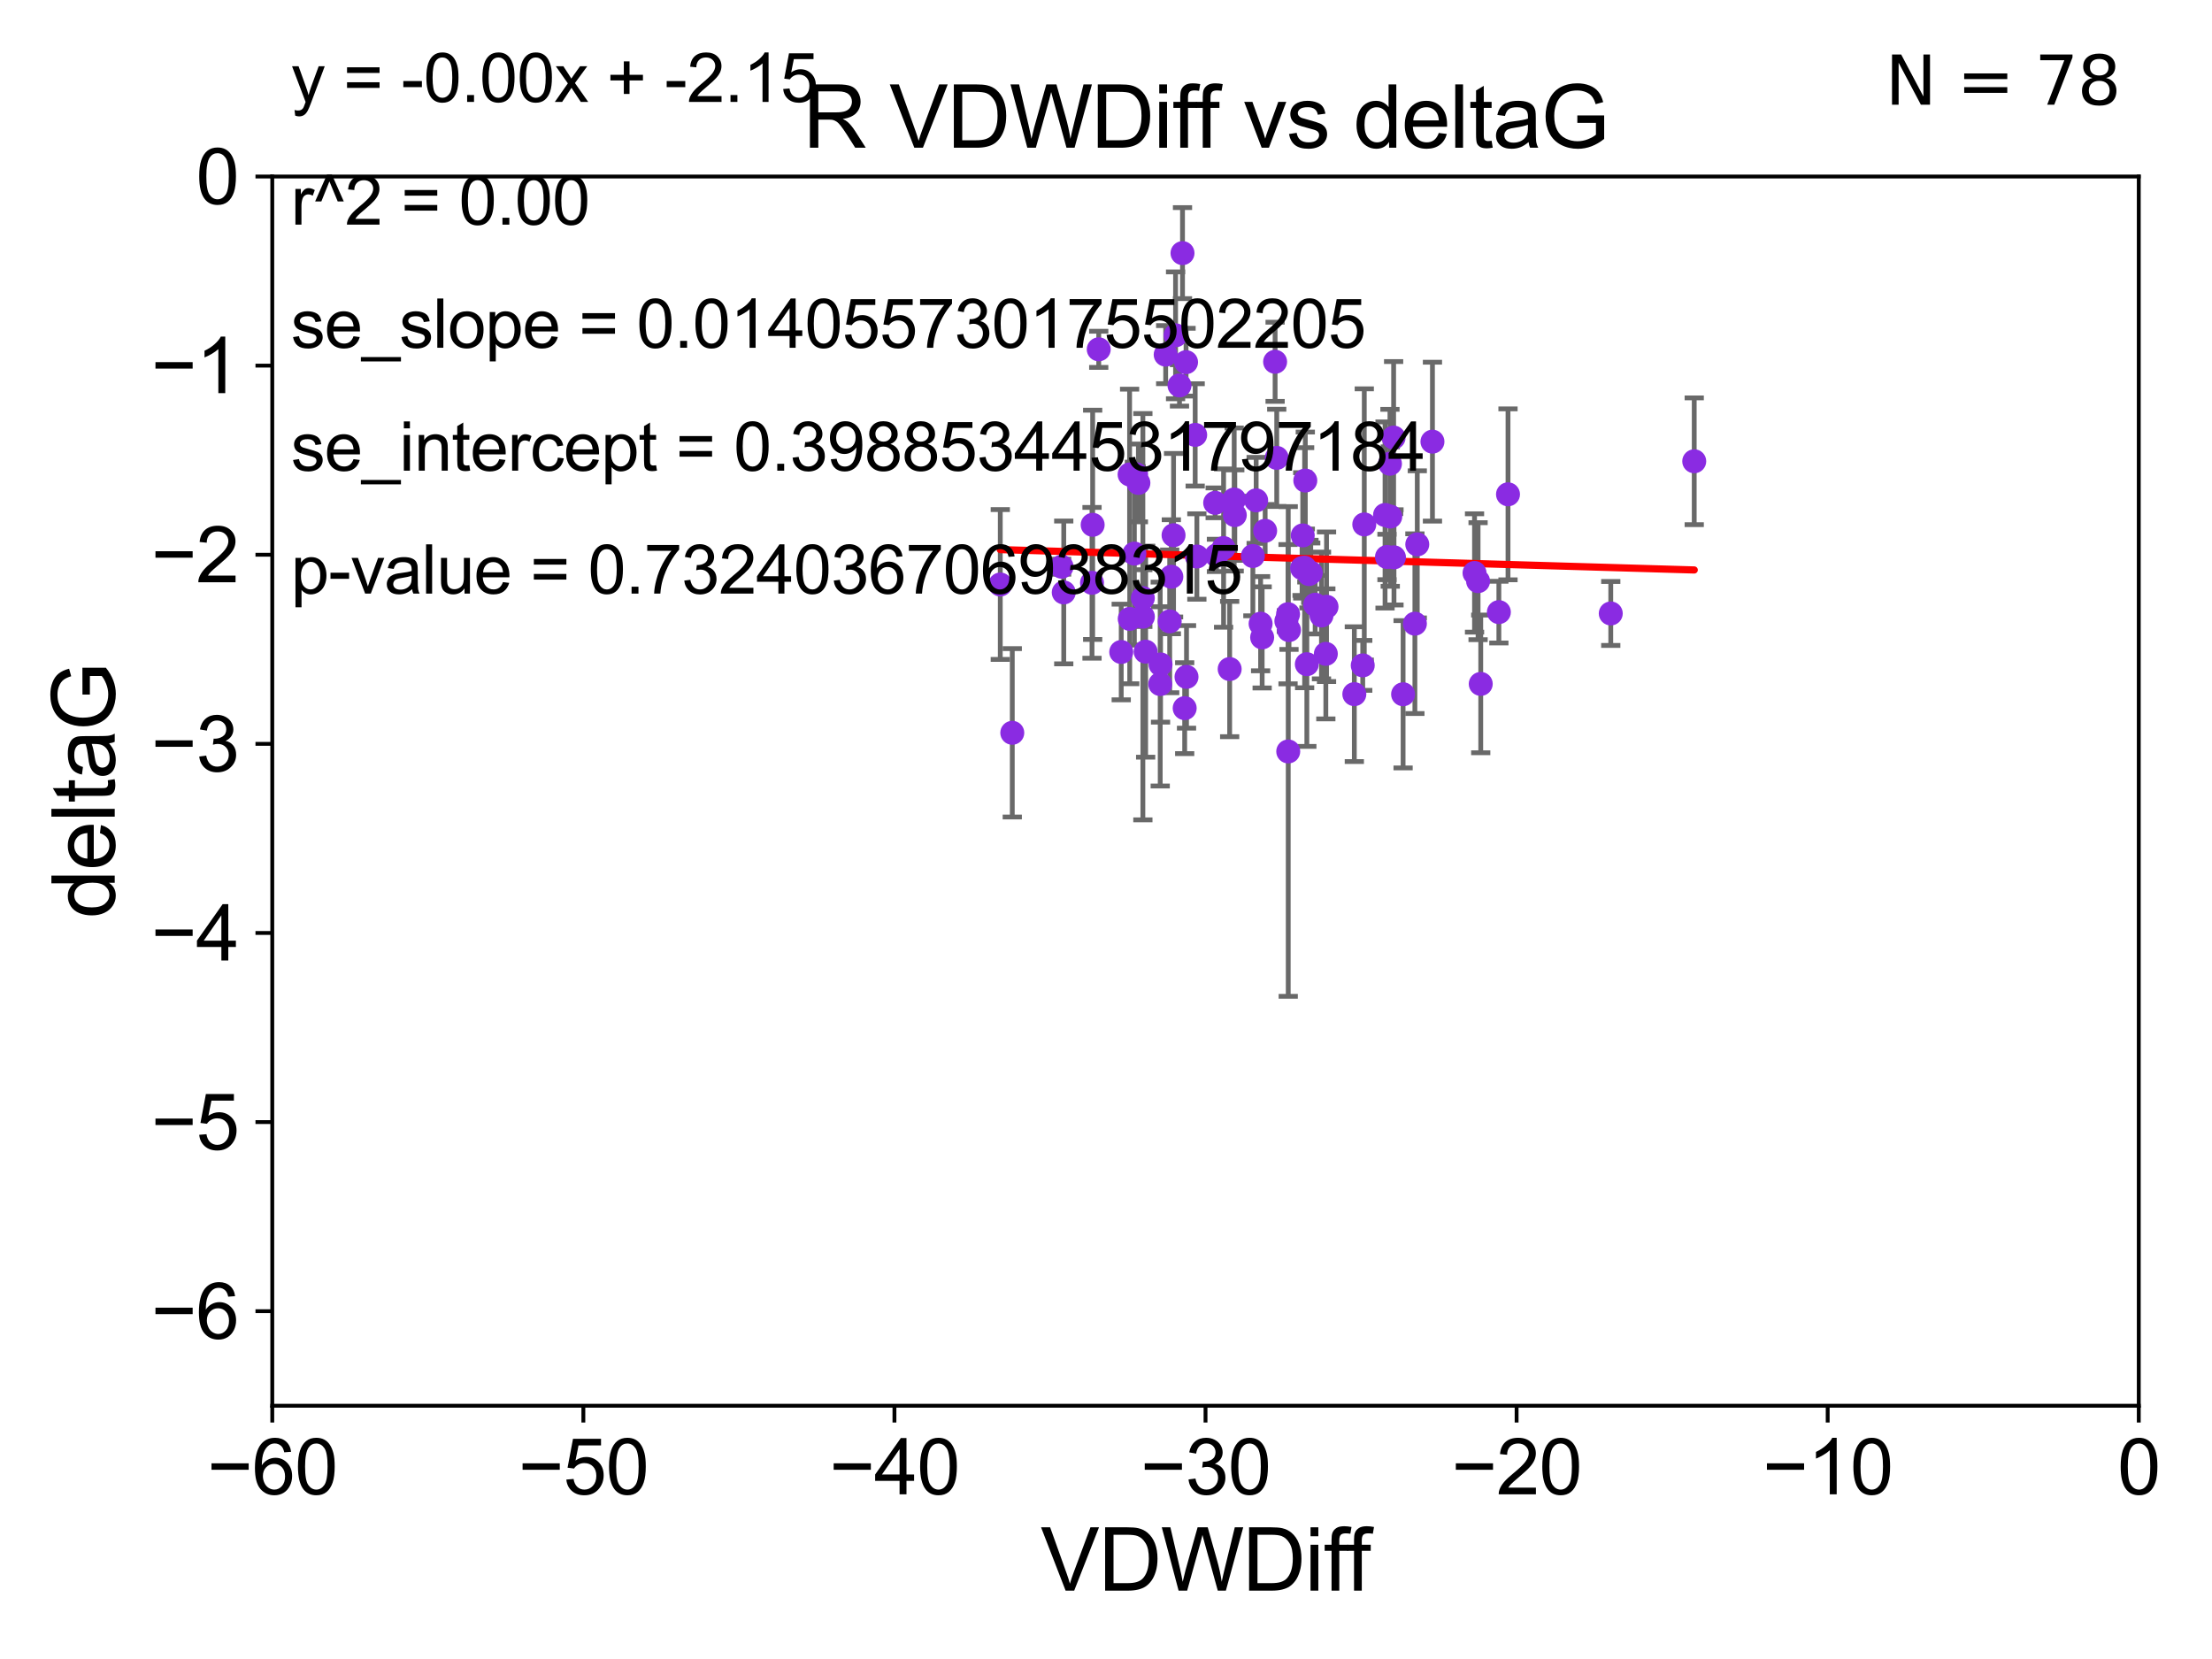 <?xml version="1.0" encoding="utf-8" standalone="no"?>
<!DOCTYPE svg PUBLIC "-//W3C//DTD SVG 1.1//EN"
  "http://www.w3.org/Graphics/SVG/1.1/DTD/svg11.dtd">
<svg xmlns:xlink="http://www.w3.org/1999/xlink" width="460.8pt" height="345.6pt" viewBox="0 0 460.8 345.6" xmlns="http://www.w3.org/2000/svg" version="1.1">
 <defs>
  <style type="text/css">*{stroke-linejoin: round; stroke-linecap: butt}</style>
 </defs>
 <g id="figure_1">
  <g id="patch_1">
   <path d="M 0 345.6 
L 460.8 345.6 
L 460.8 0 
L 0 0 
z
" style="fill: #ffffff"/>
  </g>
  <g id="axes_1">
   <g id="patch_2">
    <path d="M 56.72 292.84 
L 445.545 292.84 
L 445.545 36.775 
L 56.72 36.775 
z
" style="fill: #ffffff"/>
   </g>
   <g id="PathCollection_1">
    <defs>
     <path id="m0751bc6754" d="M 0 1.118 
C 0.297 1.118 0.581 1 0.791 0.791 
C 1 0.581 1.118 0.297 1.118 0 
C 1.118 -0.297 1 -0.581 0.791 -0.791 
C 0.581 -1 0.297 -1.118 0 -1.118 
C -0.297 -1.118 -0.581 -1 -0.791 -0.791 
C -1 -0.581 -1.118 -0.297 -1.118 0 
C -1.118 0.297 -1 0.581 -0.791 0.791 
C -0.581 1 -0.297 1.118 0 1.118 
z
" style="stroke: #8a2be2"/>
    </defs>
    <g clip-path="url(#p03617b12cc)">
     <use xlink:href="#m0751bc6754" x="273.973" y="125.975" style="fill: #8a2be2; stroke: #8a2be2"/>
     <use xlink:href="#m0751bc6754" x="210.876" y="152.655" style="fill: #8a2be2; stroke: #8a2be2"/>
     <use xlink:href="#m0751bc6754" x="276.341" y="126.398" style="fill: #8a2be2; stroke: #8a2be2"/>
     <use xlink:href="#m0751bc6754" x="238.082" y="128.471" style="fill: #8a2be2; stroke: #8a2be2"/>
     <use xlink:href="#m0751bc6754" x="244.473" y="111.497" style="fill: #8a2be2; stroke: #8a2be2"/>
     <use xlink:href="#m0751bc6754" x="237.148" y="100.602" style="fill: #8a2be2; stroke: #8a2be2"/>
     <use xlink:href="#m0751bc6754" x="246.338" y="52.73" style="fill: #8a2be2; stroke: #8a2be2"/>
     <use xlink:href="#m0751bc6754" x="295.245" y="113.401" style="fill: #8a2be2; stroke: #8a2be2"/>
     <use xlink:href="#m0751bc6754" x="271.246" y="118.351" style="fill: #8a2be2; stroke: #8a2be2"/>
     <use xlink:href="#m0751bc6754" x="208.377" y="121.763" style="fill: #8a2be2; stroke: #8a2be2"/>
     <use xlink:href="#m0751bc6754" x="275.29" y="128.219" style="fill: #8a2be2; stroke: #8a2be2"/>
     <use xlink:href="#m0751bc6754" x="271.778" y="118.266" style="fill: #8a2be2; stroke: #8a2be2"/>
     <use xlink:href="#m0751bc6754" x="288.933" y="116.025" style="fill: #8a2be2; stroke: #8a2be2"/>
     <use xlink:href="#m0751bc6754" x="227.487" y="121.412" style="fill: #8a2be2; stroke: #8a2be2"/>
     <use xlink:href="#m0751bc6754" x="238.659" y="135.753" style="fill: #8a2be2; stroke: #8a2be2"/>
     <use xlink:href="#m0751bc6754" x="221.598" y="123.415" style="fill: #8a2be2; stroke: #8a2be2"/>
     <use xlink:href="#m0751bc6754" x="256.162" y="139.374" style="fill: #8a2be2; stroke: #8a2be2"/>
     <use xlink:href="#m0751bc6754" x="253.143" y="104.75" style="fill: #8a2be2; stroke: #8a2be2"/>
     <use xlink:href="#m0751bc6754" x="261.682" y="104.236" style="fill: #8a2be2; stroke: #8a2be2"/>
     <use xlink:href="#m0751bc6754" x="290.391" y="116.104" style="fill: #8a2be2; stroke: #8a2be2"/>
     <use xlink:href="#m0751bc6754" x="335.552" y="127.795" style="fill: #8a2be2; stroke: #8a2be2"/>
     <use xlink:href="#m0751bc6754" x="233.572" y="135.821" style="fill: #8a2be2; stroke: #8a2be2"/>
     <use xlink:href="#m0751bc6754" x="238.068" y="124.599" style="fill: #8a2be2; stroke: #8a2be2"/>
     <use xlink:href="#m0751bc6754" x="221.151" y="118.056" style="fill: #8a2be2; stroke: #8a2be2"/>
     <use xlink:href="#m0751bc6754" x="235.343" y="128.924" style="fill: #8a2be2; stroke: #8a2be2"/>
     <use xlink:href="#m0751bc6754" x="241.695" y="142.501" style="fill: #8a2be2; stroke: #8a2be2"/>
     <use xlink:href="#m0751bc6754" x="298.406" y="92.003" style="fill: #8a2be2; stroke: #8a2be2"/>
     <use xlink:href="#m0751bc6754" x="235.316" y="98.84" style="fill: #8a2be2; stroke: #8a2be2"/>
     <use xlink:href="#m0751bc6754" x="292.29" y="144.628" style="fill: #8a2be2; stroke: #8a2be2"/>
     <use xlink:href="#m0751bc6754" x="268.363" y="156.543" style="fill: #8a2be2; stroke: #8a2be2"/>
     <use xlink:href="#m0751bc6754" x="265.966" y="95.384" style="fill: #8a2be2; stroke: #8a2be2"/>
     <use xlink:href="#m0751bc6754" x="276.196" y="136.213" style="fill: #8a2be2; stroke: #8a2be2"/>
     <use xlink:href="#m0751bc6754" x="273.052" y="119.305" style="fill: #8a2be2; stroke: #8a2be2"/>
     <use xlink:href="#m0751bc6754" x="308.465" y="142.471" style="fill: #8a2be2; stroke: #8a2be2"/>
     <use xlink:href="#m0751bc6754" x="247.076" y="75.449" style="fill: #8a2be2; stroke: #8a2be2"/>
     <use xlink:href="#m0751bc6754" x="289.617" y="107.61" style="fill: #8a2be2; stroke: #8a2be2"/>
     <use xlink:href="#m0751bc6754" x="249.329" y="115.93" style="fill: #8a2be2; stroke: #8a2be2"/>
     <use xlink:href="#m0751bc6754" x="283.883" y="138.61" style="fill: #8a2be2; stroke: #8a2be2"/>
     <use xlink:href="#m0751bc6754" x="227.622" y="109.33" style="fill: #8a2be2; stroke: #8a2be2"/>
     <use xlink:href="#m0751bc6754" x="253.406" y="115.7" style="fill: #8a2be2; stroke: #8a2be2"/>
     <use xlink:href="#m0751bc6754" x="268.324" y="127.947" style="fill: #8a2be2; stroke: #8a2be2"/>
     <use xlink:href="#m0751bc6754" x="267.971" y="129.378" style="fill: #8a2be2; stroke: #8a2be2"/>
     <use xlink:href="#m0751bc6754" x="244.892" y="69.854" style="fill: #8a2be2; stroke: #8a2be2"/>
     <use xlink:href="#m0751bc6754" x="282.132" y="144.606" style="fill: #8a2be2; stroke: #8a2be2"/>
     <use xlink:href="#m0751bc6754" x="262.931" y="132.782" style="fill: #8a2be2; stroke: #8a2be2"/>
     <use xlink:href="#m0751bc6754" x="248.978" y="90.596" style="fill: #8a2be2; stroke: #8a2be2"/>
     <use xlink:href="#m0751bc6754" x="241.762" y="138.415" style="fill: #8a2be2; stroke: #8a2be2"/>
     <use xlink:href="#m0751bc6754" x="236.31" y="115.326" style="fill: #8a2be2; stroke: #8a2be2"/>
     <use xlink:href="#m0751bc6754" x="272.684" y="119.589" style="fill: #8a2be2; stroke: #8a2be2"/>
     <use xlink:href="#m0751bc6754" x="307.911" y="121.069" style="fill: #8a2be2; stroke: #8a2be2"/>
     <use xlink:href="#m0751bc6754" x="254.896" y="114.174" style="fill: #8a2be2; stroke: #8a2be2"/>
     <use xlink:href="#m0751bc6754" x="243.67" y="129.44" style="fill: #8a2be2; stroke: #8a2be2"/>
     <use xlink:href="#m0751bc6754" x="245.71" y="80.289" style="fill: #8a2be2; stroke: #8a2be2"/>
     <use xlink:href="#m0751bc6754" x="246.791" y="147.524" style="fill: #8a2be2; stroke: #8a2be2"/>
     <use xlink:href="#m0751bc6754" x="257.23" y="107.309" style="fill: #8a2be2; stroke: #8a2be2"/>
     <use xlink:href="#m0751bc6754" x="294.748" y="129.922" style="fill: #8a2be2; stroke: #8a2be2"/>
     <use xlink:href="#m0751bc6754" x="272.239" y="138.365" style="fill: #8a2be2; stroke: #8a2be2"/>
     <use xlink:href="#m0751bc6754" x="236.668" y="98.796" style="fill: #8a2be2; stroke: #8a2be2"/>
     <use xlink:href="#m0751bc6754" x="284.205" y="109.248" style="fill: #8a2be2; stroke: #8a2be2"/>
     <use xlink:href="#m0751bc6754" x="228.887" y="72.771" style="fill: #8a2be2; stroke: #8a2be2"/>
     <use xlink:href="#m0751bc6754" x="307.171" y="119.359" style="fill: #8a2be2; stroke: #8a2be2"/>
     <use xlink:href="#m0751bc6754" x="288.53" y="107.279" style="fill: #8a2be2; stroke: #8a2be2"/>
     <use xlink:href="#m0751bc6754" x="242.832" y="73.879" style="fill: #8a2be2; stroke: #8a2be2"/>
     <use xlink:href="#m0751bc6754" x="263.553" y="110.57" style="fill: #8a2be2; stroke: #8a2be2"/>
     <use xlink:href="#m0751bc6754" x="289.554" y="96.604" style="fill: #8a2be2; stroke: #8a2be2"/>
     <use xlink:href="#m0751bc6754" x="260.996" y="115.83" style="fill: #8a2be2; stroke: #8a2be2"/>
     <use xlink:href="#m0751bc6754" x="312.242" y="127.515" style="fill: #8a2be2; stroke: #8a2be2"/>
     <use xlink:href="#m0751bc6754" x="314.145" y="102.978" style="fill: #8a2be2; stroke: #8a2be2"/>
     <use xlink:href="#m0751bc6754" x="271.385" y="111.535" style="fill: #8a2be2; stroke: #8a2be2"/>
     <use xlink:href="#m0751bc6754" x="244.011" y="120.149" style="fill: #8a2be2; stroke: #8a2be2"/>
     <use xlink:href="#m0751bc6754" x="352.94" y="96.091" style="fill: #8a2be2; stroke: #8a2be2"/>
     <use xlink:href="#m0751bc6754" x="265.629" y="75.367" style="fill: #8a2be2; stroke: #8a2be2"/>
     <use xlink:href="#m0751bc6754" x="290.317" y="91.155" style="fill: #8a2be2; stroke: #8a2be2"/>
     <use xlink:href="#m0751bc6754" x="268.521" y="131.262" style="fill: #8a2be2; stroke: #8a2be2"/>
     <use xlink:href="#m0751bc6754" x="247.173" y="141.006" style="fill: #8a2be2; stroke: #8a2be2"/>
     <use xlink:href="#m0751bc6754" x="262.608" y="129.925" style="fill: #8a2be2; stroke: #8a2be2"/>
     <use xlink:href="#m0751bc6754" x="257.104" y="104.057" style="fill: #8a2be2; stroke: #8a2be2"/>
     <use xlink:href="#m0751bc6754" x="271.918" y="100.104" style="fill: #8a2be2; stroke: #8a2be2"/>
    </g>
   </g>
   <g id="matplotlib.axis_1">
    <g id="xtick_1">
     <g id="line2d_1">
      <defs>
       <path id="m3e91fa6748" d="M 0 0 
L 0 3.5 
" style="stroke: #000000; stroke-width: 0.8"/>
      </defs>
      <g>
       <use xlink:href="#m3e91fa6748" x="56.72" y="292.84" style="stroke: #000000; stroke-width: 0.8"/>
      </g>
     </g>
     <g id="text_1">
      <!-- −60 -->
      <g transform="translate(43.15 311.293)scale(0.16 -0.16)">
       <defs>
        <path id="ArialMT-2212" d="M 3381 1997 
L 356 1997 
L 356 2522 
L 3381 2522 
L 3381 1997 
z
" transform="scale(0.016)"/>
        <path id="ArialMT-36" d="M 3184 3459 
L 2625 3416 
Q 2550 3747 2413 3897 
Q 2184 4138 1850 4138 
Q 1581 4138 1378 3988 
Q 1113 3794 959 3422 
Q 806 3050 800 2363 
Q 1003 2672 1297 2822 
Q 1591 2972 1913 2972 
Q 2475 2972 2870 2558 
Q 3266 2144 3266 1488 
Q 3266 1056 3080 686 
Q 2894 316 2569 119 
Q 2244 -78 1831 -78 
Q 1128 -78 684 439 
Q 241 956 241 2144 
Q 241 3472 731 4075 
Q 1159 4600 1884 4600 
Q 2425 4600 2770 4297 
Q 3116 3994 3184 3459 
z
M 888 1484 
Q 888 1194 1011 928 
Q 1134 663 1356 523 
Q 1578 384 1822 384 
Q 2178 384 2434 671 
Q 2691 959 2691 1453 
Q 2691 1928 2437 2201 
Q 2184 2475 1800 2475 
Q 1419 2475 1153 2201 
Q 888 1928 888 1484 
z
" transform="scale(0.016)"/>
        <path id="ArialMT-30" d="M 266 2259 
Q 266 3072 433 3567 
Q 600 4063 929 4331 
Q 1259 4600 1759 4600 
Q 2128 4600 2406 4451 
Q 2684 4303 2865 4023 
Q 3047 3744 3150 3342 
Q 3253 2941 3253 2259 
Q 3253 1453 3087 958 
Q 2922 463 2592 192 
Q 2263 -78 1759 -78 
Q 1097 -78 719 397 
Q 266 969 266 2259 
z
M 844 2259 
Q 844 1131 1108 757 
Q 1372 384 1759 384 
Q 2147 384 2411 759 
Q 2675 1134 2675 2259 
Q 2675 3391 2411 3762 
Q 2147 4134 1753 4134 
Q 1366 4134 1134 3806 
Q 844 3388 844 2259 
z
" transform="scale(0.016)"/>
       </defs>
       <use xlink:href="#ArialMT-2212"/>
       <use xlink:href="#ArialMT-36" x="58.398"/>
       <use xlink:href="#ArialMT-30" x="114.014"/>
      </g>
     </g>
    </g>
    <g id="xtick_2">
     <g id="line2d_2">
      <g>
       <use xlink:href="#m3e91fa6748" x="121.524" y="292.84" style="stroke: #000000; stroke-width: 0.8"/>
      </g>
     </g>
     <g id="text_2">
      <!-- −50 -->
      <g transform="translate(107.954 311.293)scale(0.16 -0.16)">
       <defs>
        <path id="ArialMT-35" d="M 266 1200 
L 856 1250 
Q 922 819 1161 601 
Q 1400 384 1738 384 
Q 2144 384 2425 690 
Q 2706 997 2706 1503 
Q 2706 1984 2436 2262 
Q 2166 2541 1728 2541 
Q 1456 2541 1237 2417 
Q 1019 2294 894 2097 
L 366 2166 
L 809 4519 
L 3088 4519 
L 3088 3981 
L 1259 3981 
L 1013 2750 
Q 1425 3038 1878 3038 
Q 2478 3038 2890 2622 
Q 3303 2206 3303 1553 
Q 3303 931 2941 478 
Q 2500 -78 1738 -78 
Q 1113 -78 717 272 
Q 322 622 266 1200 
z
" transform="scale(0.016)"/>
       </defs>
       <use xlink:href="#ArialMT-2212"/>
       <use xlink:href="#ArialMT-35" x="58.398"/>
       <use xlink:href="#ArialMT-30" x="114.014"/>
      </g>
     </g>
    </g>
    <g id="xtick_3">
     <g id="line2d_3">
      <g>
       <use xlink:href="#m3e91fa6748" x="186.328" y="292.84" style="stroke: #000000; stroke-width: 0.8"/>
      </g>
     </g>
     <g id="text_3">
      <!-- −40 -->
      <g transform="translate(172.758 311.293)scale(0.16 -0.16)">
       <defs>
        <path id="ArialMT-34" d="M 2069 0 
L 2069 1097 
L 81 1097 
L 81 1613 
L 2172 4581 
L 2631 4581 
L 2631 1613 
L 3250 1613 
L 3250 1097 
L 2631 1097 
L 2631 0 
L 2069 0 
z
M 2069 1613 
L 2069 3678 
L 634 1613 
L 2069 1613 
z
" transform="scale(0.016)"/>
       </defs>
       <use xlink:href="#ArialMT-2212"/>
       <use xlink:href="#ArialMT-34" x="58.398"/>
       <use xlink:href="#ArialMT-30" x="114.014"/>
      </g>
     </g>
    </g>
    <g id="xtick_4">
     <g id="line2d_4">
      <g>
       <use xlink:href="#m3e91fa6748" x="251.132" y="292.84" style="stroke: #000000; stroke-width: 0.8"/>
      </g>
     </g>
     <g id="text_4">
      <!-- −30 -->
      <g transform="translate(237.562 311.293)scale(0.16 -0.16)">
       <defs>
        <path id="ArialMT-33" d="M 269 1209 
L 831 1284 
Q 928 806 1161 595 
Q 1394 384 1728 384 
Q 2125 384 2398 659 
Q 2672 934 2672 1341 
Q 2672 1728 2419 1979 
Q 2166 2231 1775 2231 
Q 1616 2231 1378 2169 
L 1441 2663 
Q 1497 2656 1531 2656 
Q 1891 2656 2178 2843 
Q 2466 3031 2466 3422 
Q 2466 3731 2256 3934 
Q 2047 4138 1716 4138 
Q 1388 4138 1169 3931 
Q 950 3725 888 3313 
L 325 3413 
Q 428 3978 793 4289 
Q 1159 4600 1703 4600 
Q 2078 4600 2393 4439 
Q 2709 4278 2876 4000 
Q 3044 3722 3044 3409 
Q 3044 3113 2884 2869 
Q 2725 2625 2413 2481 
Q 2819 2388 3044 2092 
Q 3269 1797 3269 1353 
Q 3269 753 2831 336 
Q 2394 -81 1725 -81 
Q 1122 -81 723 278 
Q 325 638 269 1209 
z
" transform="scale(0.016)"/>
       </defs>
       <use xlink:href="#ArialMT-2212"/>
       <use xlink:href="#ArialMT-33" x="58.398"/>
       <use xlink:href="#ArialMT-30" x="114.014"/>
      </g>
     </g>
    </g>
    <g id="xtick_5">
     <g id="line2d_5">
      <g>
       <use xlink:href="#m3e91fa6748" x="315.937" y="292.84" style="stroke: #000000; stroke-width: 0.8"/>
      </g>
     </g>
     <g id="text_5">
      <!-- −20 -->
      <g transform="translate(302.367 311.293)scale(0.16 -0.16)">
       <defs>
        <path id="ArialMT-32" d="M 3222 541 
L 3222 0 
L 194 0 
Q 188 203 259 391 
Q 375 700 629 1000 
Q 884 1300 1366 1694 
Q 2113 2306 2375 2664 
Q 2638 3022 2638 3341 
Q 2638 3675 2398 3904 
Q 2159 4134 1775 4134 
Q 1369 4134 1125 3890 
Q 881 3647 878 3216 
L 300 3275 
Q 359 3922 746 4261 
Q 1134 4600 1788 4600 
Q 2447 4600 2831 4234 
Q 3216 3869 3216 3328 
Q 3216 3053 3103 2787 
Q 2991 2522 2730 2228 
Q 2469 1934 1863 1422 
Q 1356 997 1212 845 
Q 1069 694 975 541 
L 3222 541 
z
" transform="scale(0.016)"/>
       </defs>
       <use xlink:href="#ArialMT-2212"/>
       <use xlink:href="#ArialMT-32" x="58.398"/>
       <use xlink:href="#ArialMT-30" x="114.014"/>
      </g>
     </g>
    </g>
    <g id="xtick_6">
     <g id="line2d_6">
      <g>
       <use xlink:href="#m3e91fa6748" x="380.741" y="292.84" style="stroke: #000000; stroke-width: 0.8"/>
      </g>
     </g>
     <g id="text_6">
      <!-- −10 -->
      <g transform="translate(367.171 311.293)scale(0.16 -0.16)">
       <defs>
        <path id="ArialMT-31" d="M 2384 0 
L 1822 0 
L 1822 3584 
Q 1619 3391 1289 3197 
Q 959 3003 697 2906 
L 697 3450 
Q 1169 3672 1522 3987 
Q 1875 4303 2022 4600 
L 2384 4600 
L 2384 0 
z
" transform="scale(0.016)"/>
       </defs>
       <use xlink:href="#ArialMT-2212"/>
       <use xlink:href="#ArialMT-31" x="58.398"/>
       <use xlink:href="#ArialMT-30" x="114.014"/>
      </g>
     </g>
    </g>
    <g id="xtick_7">
     <g id="line2d_7">
      <g>
       <use xlink:href="#m3e91fa6748" x="445.545" y="292.84" style="stroke: #000000; stroke-width: 0.8"/>
      </g>
     </g>
     <g id="text_7">
      <!-- 0 -->
      <g transform="translate(441.096 311.293)scale(0.16 -0.16)">
       <use xlink:href="#ArialMT-30"/>
      </g>
     </g>
    </g>
    <g id="text_8">
     <!-- VDWDiff -->
     <g transform="translate(216.792 331.357)scale(0.18 -0.18)">
      <defs>
       <path id="ArialMT-56" d="M 1803 0 
L 28 4581 
L 684 4581 
L 1875 1253 
Q 2019 853 2116 503 
Q 2222 878 2363 1253 
L 3600 4581 
L 4219 4581 
L 2425 0 
L 1803 0 
z
" transform="scale(0.016)"/>
       <path id="ArialMT-44" d="M 494 0 
L 494 4581 
L 2072 4581 
Q 2606 4581 2888 4516 
Q 3281 4425 3559 4188 
Q 3922 3881 4101 3404 
Q 4281 2928 4281 2316 
Q 4281 1794 4159 1391 
Q 4038 988 3847 723 
Q 3656 459 3429 307 
Q 3203 156 2883 78 
Q 2563 0 2147 0 
L 494 0 
z
M 1100 541 
L 2078 541 
Q 2531 541 2789 625 
Q 3047 709 3200 863 
Q 3416 1078 3536 1442 
Q 3656 1806 3656 2325 
Q 3656 3044 3420 3430 
Q 3184 3816 2847 3947 
Q 2603 4041 2063 4041 
L 1100 4041 
L 1100 541 
z
" transform="scale(0.016)"/>
       <path id="ArialMT-57" d="M 1294 0 
L 78 4581 
L 700 4581 
L 1397 1578 
Q 1509 1106 1591 641 
Q 1766 1375 1797 1488 
L 2669 4581 
L 3400 4581 
L 4056 2263 
Q 4303 1400 4413 641 
Q 4500 1075 4641 1638 
L 5359 4581 
L 5969 4581 
L 4713 0 
L 4128 0 
L 3163 3491 
Q 3041 3928 3019 4028 
Q 2947 3713 2884 3491 
L 1913 0 
L 1294 0 
z
" transform="scale(0.016)"/>
       <path id="ArialMT-69" d="M 425 3934 
L 425 4581 
L 988 4581 
L 988 3934 
L 425 3934 
z
M 425 0 
L 425 3319 
L 988 3319 
L 988 0 
L 425 0 
z
" transform="scale(0.016)"/>
       <path id="ArialMT-66" d="M 556 0 
L 556 2881 
L 59 2881 
L 59 3319 
L 556 3319 
L 556 3672 
Q 556 4006 616 4169 
Q 697 4388 901 4523 
Q 1106 4659 1475 4659 
Q 1713 4659 2000 4603 
L 1916 4113 
Q 1741 4144 1584 4144 
Q 1328 4144 1222 4034 
Q 1116 3925 1116 3625 
L 1116 3319 
L 1763 3319 
L 1763 2881 
L 1116 2881 
L 1116 0 
L 556 0 
z
" transform="scale(0.016)"/>
      </defs>
      <use xlink:href="#ArialMT-56"/>
      <use xlink:href="#ArialMT-44" x="66.699"/>
      <use xlink:href="#ArialMT-57" x="138.916"/>
      <use xlink:href="#ArialMT-44" x="233.301"/>
      <use xlink:href="#ArialMT-69" x="305.518"/>
      <use xlink:href="#ArialMT-66" x="327.734"/>
      <use xlink:href="#ArialMT-66" x="353.768"/>
     </g>
    </g>
   </g>
   <g id="matplotlib.axis_2">
    <g id="ytick_1">
     <g id="line2d_8">
      <defs>
       <path id="m0f65d27b29" d="M 0 0 
L -3.5 0 
" style="stroke: #000000; stroke-width: 0.8"/>
      </defs>
      <g>
       <use xlink:href="#m0f65d27b29" x="56.72" y="273.143" style="stroke: #000000; stroke-width: 0.8"/>
      </g>
     </g>
     <g id="text_9">
      <!-- −6 -->
      <g transform="translate(31.477 278.869)scale(0.16 -0.16)">
       <use xlink:href="#ArialMT-2212"/>
       <use xlink:href="#ArialMT-36" x="58.398"/>
      </g>
     </g>
    </g>
    <g id="ytick_2">
     <g id="line2d_9">
      <g>
       <use xlink:href="#m0f65d27b29" x="56.72" y="233.748" style="stroke: #000000; stroke-width: 0.8"/>
      </g>
     </g>
     <g id="text_10">
      <!-- −5 -->
      <g transform="translate(31.477 239.474)scale(0.16 -0.16)">
       <use xlink:href="#ArialMT-2212"/>
       <use xlink:href="#ArialMT-35" x="58.398"/>
      </g>
     </g>
    </g>
    <g id="ytick_3">
     <g id="line2d_10">
      <g>
       <use xlink:href="#m0f65d27b29" x="56.72" y="194.353" style="stroke: #000000; stroke-width: 0.8"/>
      </g>
     </g>
     <g id="text_11">
      <!-- −4 -->
      <g transform="translate(31.477 200.08)scale(0.16 -0.16)">
       <use xlink:href="#ArialMT-2212"/>
       <use xlink:href="#ArialMT-34" x="58.398"/>
      </g>
     </g>
    </g>
    <g id="ytick_4">
     <g id="line2d_11">
      <g>
       <use xlink:href="#m0f65d27b29" x="56.72" y="154.959" style="stroke: #000000; stroke-width: 0.8"/>
      </g>
     </g>
     <g id="text_12">
      <!-- −3 -->
      <g transform="translate(31.477 160.685)scale(0.16 -0.16)">
       <use xlink:href="#ArialMT-2212"/>
       <use xlink:href="#ArialMT-33" x="58.398"/>
      </g>
     </g>
    </g>
    <g id="ytick_5">
     <g id="line2d_12">
      <g>
       <use xlink:href="#m0f65d27b29" x="56.72" y="115.564" style="stroke: #000000; stroke-width: 0.8"/>
      </g>
     </g>
     <g id="text_13">
      <!-- −2 -->
      <g transform="translate(31.477 121.29)scale(0.16 -0.16)">
       <use xlink:href="#ArialMT-2212"/>
       <use xlink:href="#ArialMT-32" x="58.398"/>
      </g>
     </g>
    </g>
    <g id="ytick_6">
     <g id="line2d_13">
      <g>
       <use xlink:href="#m0f65d27b29" x="56.72" y="76.17" style="stroke: #000000; stroke-width: 0.8"/>
      </g>
     </g>
     <g id="text_14">
      <!-- −1 -->
      <g transform="translate(31.477 81.896)scale(0.16 -0.16)">
       <use xlink:href="#ArialMT-2212"/>
       <use xlink:href="#ArialMT-31" x="58.398"/>
      </g>
     </g>
    </g>
    <g id="ytick_7">
     <g id="line2d_14">
      <g>
       <use xlink:href="#m0f65d27b29" x="56.72" y="36.775" style="stroke: #000000; stroke-width: 0.8"/>
      </g>
     </g>
     <g id="text_15">
      <!-- 0 -->
      <g transform="translate(40.822 42.501)scale(0.16 -0.16)">
       <use xlink:href="#ArialMT-30"/>
      </g>
     </g>
    </g>
    <g id="text_16">
     <!-- deltaG -->
     <g transform="translate(23.9 191.322)rotate(-90)scale(0.18 -0.18)">
      <defs>
       <path id="ArialMT-64" d="M 2575 0 
L 2575 419 
Q 2259 -75 1647 -75 
Q 1250 -75 917 144 
Q 584 363 401 755 
Q 219 1147 219 1656 
Q 219 2153 384 2558 
Q 550 2963 881 3178 
Q 1213 3394 1622 3394 
Q 1922 3394 2156 3267 
Q 2391 3141 2538 2938 
L 2538 4581 
L 3097 4581 
L 3097 0 
L 2575 0 
z
M 797 1656 
Q 797 1019 1065 703 
Q 1334 388 1700 388 
Q 2069 388 2326 689 
Q 2584 991 2584 1609 
Q 2584 2291 2321 2609 
Q 2059 2928 1675 2928 
Q 1300 2928 1048 2622 
Q 797 2316 797 1656 
z
" transform="scale(0.016)"/>
       <path id="ArialMT-65" d="M 2694 1069 
L 3275 997 
Q 3138 488 2766 206 
Q 2394 -75 1816 -75 
Q 1088 -75 661 373 
Q 234 822 234 1631 
Q 234 2469 665 2931 
Q 1097 3394 1784 3394 
Q 2450 3394 2872 2941 
Q 3294 2488 3294 1666 
Q 3294 1616 3291 1516 
L 816 1516 
Q 847 969 1125 678 
Q 1403 388 1819 388 
Q 2128 388 2347 550 
Q 2566 713 2694 1069 
z
M 847 1978 
L 2700 1978 
Q 2663 2397 2488 2606 
Q 2219 2931 1791 2931 
Q 1403 2931 1139 2672 
Q 875 2413 847 1978 
z
" transform="scale(0.016)"/>
       <path id="ArialMT-6c" d="M 409 0 
L 409 4581 
L 972 4581 
L 972 0 
L 409 0 
z
" transform="scale(0.016)"/>
       <path id="ArialMT-74" d="M 1650 503 
L 1731 6 
Q 1494 -44 1306 -44 
Q 1000 -44 831 53 
Q 663 150 594 308 
Q 525 466 525 972 
L 525 2881 
L 113 2881 
L 113 3319 
L 525 3319 
L 525 4141 
L 1084 4478 
L 1084 3319 
L 1650 3319 
L 1650 2881 
L 1084 2881 
L 1084 941 
Q 1084 700 1114 631 
Q 1144 563 1211 522 
Q 1278 481 1403 481 
Q 1497 481 1650 503 
z
" transform="scale(0.016)"/>
       <path id="ArialMT-61" d="M 2588 409 
Q 2275 144 1986 34 
Q 1697 -75 1366 -75 
Q 819 -75 525 192 
Q 231 459 231 875 
Q 231 1119 342 1320 
Q 453 1522 633 1644 
Q 813 1766 1038 1828 
Q 1203 1872 1538 1913 
Q 2219 1994 2541 2106 
Q 2544 2222 2544 2253 
Q 2544 2597 2384 2738 
Q 2169 2928 1744 2928 
Q 1347 2928 1158 2789 
Q 969 2650 878 2297 
L 328 2372 
Q 403 2725 575 2942 
Q 747 3159 1072 3276 
Q 1397 3394 1825 3394 
Q 2250 3394 2515 3294 
Q 2781 3194 2906 3042 
Q 3031 2891 3081 2659 
Q 3109 2516 3109 2141 
L 3109 1391 
Q 3109 606 3145 398 
Q 3181 191 3288 0 
L 2700 0 
Q 2613 175 2588 409 
z
M 2541 1666 
Q 2234 1541 1622 1453 
Q 1275 1403 1131 1340 
Q 988 1278 909 1158 
Q 831 1038 831 891 
Q 831 666 1001 516 
Q 1172 366 1500 366 
Q 1825 366 2078 508 
Q 2331 650 2450 897 
Q 2541 1088 2541 1459 
L 2541 1666 
z
" transform="scale(0.016)"/>
       <path id="ArialMT-47" d="M 2638 1797 
L 2638 2334 
L 4578 2338 
L 4578 638 
Q 4131 281 3656 101 
Q 3181 -78 2681 -78 
Q 2006 -78 1454 211 
Q 903 500 622 1047 
Q 341 1594 341 2269 
Q 341 2938 620 3517 
Q 900 4097 1425 4378 
Q 1950 4659 2634 4659 
Q 3131 4659 3532 4498 
Q 3934 4338 4162 4050 
Q 4391 3763 4509 3300 
L 3963 3150 
Q 3859 3500 3706 3700 
Q 3553 3900 3268 4020 
Q 2984 4141 2638 4141 
Q 2222 4141 1919 4014 
Q 1616 3888 1430 3681 
Q 1244 3475 1141 3228 
Q 966 2803 966 2306 
Q 966 1694 1177 1281 
Q 1388 869 1791 669 
Q 2194 469 2647 469 
Q 3041 469 3416 620 
Q 3791 772 3984 944 
L 3984 1797 
L 2638 1797 
z
" transform="scale(0.016)"/>
      </defs>
      <use xlink:href="#ArialMT-64"/>
      <use xlink:href="#ArialMT-65" x="55.615"/>
      <use xlink:href="#ArialMT-6c" x="111.23"/>
      <use xlink:href="#ArialMT-74" x="133.447"/>
      <use xlink:href="#ArialMT-61" x="161.23"/>
      <use xlink:href="#ArialMT-47" x="216.846"/>
     </g>
    </g>
   </g>
   <g id="LineCollection_1">
    <path d="M 273.973 132.06 
L 273.973 119.889 
" clip-path="url(#p03617b12cc)" style="fill: none; stroke: #696969"/>
    <path d="M 210.876 170.192 
L 210.876 135.118 
" clip-path="url(#p03617b12cc)" style="fill: none; stroke: #696969"/>
    <path d="M 276.341 141.975 
L 276.341 110.82 
" clip-path="url(#p03617b12cc)" style="fill: none; stroke: #696969"/>
    <path d="M 238.082 170.789 
L 238.082 86.153 
" clip-path="url(#p03617b12cc)" style="fill: none; stroke: #696969"/>
    <path d="M 244.473 128.53 
L 244.473 94.464 
" clip-path="url(#p03617b12cc)" style="fill: none; stroke: #696969"/>
    <path d="M 237.148 108.703 
L 237.148 92.501 
" clip-path="url(#p03617b12cc)" style="fill: none; stroke: #696969"/>
    <path d="M 246.338 62.211 
L 246.338 43.25 
" clip-path="url(#p03617b12cc)" style="fill: none; stroke: #696969"/>
    <path d="M 295.245 128.721 
L 295.245 98.08 
" clip-path="url(#p03617b12cc)" style="fill: none; stroke: #696969"/>
    <path d="M 271.246 124.042 
L 271.246 112.66 
" clip-path="url(#p03617b12cc)" style="fill: none; stroke: #696969"/>
    <path d="M 208.377 137.369 
L 208.377 106.157 
" clip-path="url(#p03617b12cc)" style="fill: none; stroke: #696969"/>
    <path d="M 275.29 141.42 
L 275.29 115.017 
" clip-path="url(#p03617b12cc)" style="fill: none; stroke: #696969"/>
    <path d="M 271.778 143.271 
L 271.778 93.262 
" clip-path="url(#p03617b12cc)" style="fill: none; stroke: #696969"/>
    <path d="M 288.933 120.753 
L 288.933 111.297 
" clip-path="url(#p03617b12cc)" style="fill: none; stroke: #696969"/>
    <path d="M 227.487 137.116 
L 227.487 105.707 
" clip-path="url(#p03617b12cc)" style="fill: none; stroke: #696969"/>
    <path d="M 238.659 157.736 
L 238.659 113.769 
" clip-path="url(#p03617b12cc)" style="fill: none; stroke: #696969"/>
    <path d="M 221.598 138.289 
L 221.598 108.541 
" clip-path="url(#p03617b12cc)" style="fill: none; stroke: #696969"/>
    <path d="M 256.162 153.466 
L 256.162 125.283 
" clip-path="url(#p03617b12cc)" style="fill: none; stroke: #696969"/>
    <path d="M 253.143 107.858 
L 253.143 101.641 
" clip-path="url(#p03617b12cc)" style="fill: none; stroke: #696969"/>
    <path d="M 261.682 113.191 
L 261.682 95.281 
" clip-path="url(#p03617b12cc)" style="fill: none; stroke: #696969"/>
    <path d="M 290.391 126.024 
L 290.391 106.184 
" clip-path="url(#p03617b12cc)" style="fill: none; stroke: #696969"/>
    <path d="M 335.552 134.455 
L 335.552 121.134 
" clip-path="url(#p03617b12cc)" style="fill: none; stroke: #696969"/>
    <path d="M 233.572 145.785 
L 233.572 125.857 
" clip-path="url(#p03617b12cc)" style="fill: none; stroke: #696969"/>
    <path d="M 238.068 130.516 
L 238.068 118.683 
" clip-path="url(#p03617b12cc)" style="fill: none; stroke: #696969"/>
    <path d="M 221.151 119.611 
L 221.151 116.502 
" clip-path="url(#p03617b12cc)" style="fill: none; stroke: #696969"/>
    <path d="M 235.343 142.44 
L 235.343 115.408 
" clip-path="url(#p03617b12cc)" style="fill: none; stroke: #696969"/>
    <path d="M 241.695 163.736 
L 241.695 121.267 
" clip-path="url(#p03617b12cc)" style="fill: none; stroke: #696969"/>
    <path d="M 298.406 108.553 
L 298.406 75.452 
" clip-path="url(#p03617b12cc)" style="fill: none; stroke: #696969"/>
    <path d="M 235.316 116.61 
L 235.316 81.07 
" clip-path="url(#p03617b12cc)" style="fill: none; stroke: #696969"/>
    <path d="M 292.29 159.969 
L 292.29 129.286 
" clip-path="url(#p03617b12cc)" style="fill: none; stroke: #696969"/>
    <path d="M 268.363 207.549 
L 268.363 105.537 
" clip-path="url(#p03617b12cc)" style="fill: none; stroke: #696969"/>
    <path d="M 265.966 105.512 
L 265.966 85.256 
" clip-path="url(#p03617b12cc)" style="fill: none; stroke: #696969"/>
    <path d="M 276.196 149.758 
L 276.196 122.668 
" clip-path="url(#p03617b12cc)" style="fill: none; stroke: #696969"/>
    <path d="M 273.052 125.499 
L 273.052 113.11 
" clip-path="url(#p03617b12cc)" style="fill: none; stroke: #696969"/>
    <path d="M 308.465 156.814 
L 308.465 128.128 
" clip-path="url(#p03617b12cc)" style="fill: none; stroke: #696969"/>
    <path d="M 247.076 82.51 
L 247.076 68.388 
" clip-path="url(#p03617b12cc)" style="fill: none; stroke: #696969"/>
    <path d="M 289.617 122.134 
L 289.617 93.085 
" clip-path="url(#p03617b12cc)" style="fill: none; stroke: #696969"/>
    <path d="M 249.329 124.826 
L 249.329 107.035 
" clip-path="url(#p03617b12cc)" style="fill: none; stroke: #696969"/>
    <path d="M 283.883 143.811 
L 283.883 133.41 
" clip-path="url(#p03617b12cc)" style="fill: none; stroke: #696969"/>
    <path d="M 227.622 133.209 
L 227.622 85.451 
" clip-path="url(#p03617b12cc)" style="fill: none; stroke: #696969"/>
    <path d="M 253.406 119.063 
L 253.406 112.336 
" clip-path="url(#p03617b12cc)" style="fill: none; stroke: #696969"/>
    <path d="M 268.324 142.455 
L 268.324 113.438 
" clip-path="url(#p03617b12cc)" style="fill: none; stroke: #696969"/>
    <path d="M 267.971 131.544 
L 267.971 127.212 
" clip-path="url(#p03617b12cc)" style="fill: none; stroke: #696969"/>
    <path d="M 244.892 83.067 
L 244.892 56.641 
" clip-path="url(#p03617b12cc)" style="fill: none; stroke: #696969"/>
    <path d="M 282.132 158.641 
L 282.132 130.571 
" clip-path="url(#p03617b12cc)" style="fill: none; stroke: #696969"/>
    <path d="M 262.931 143.315 
L 262.931 122.25 
" clip-path="url(#p03617b12cc)" style="fill: none; stroke: #696969"/>
    <path d="M 248.978 101.254 
L 248.978 79.939 
" clip-path="url(#p03617b12cc)" style="fill: none; stroke: #696969"/>
    <path d="M 241.762 150.434 
L 241.762 126.395 
" clip-path="url(#p03617b12cc)" style="fill: none; stroke: #696969"/>
    <path d="M 236.31 134.381 
L 236.31 96.272 
" clip-path="url(#p03617b12cc)" style="fill: none; stroke: #696969"/>
    <path d="M 272.684 126.639 
L 272.684 112.539 
" clip-path="url(#p03617b12cc)" style="fill: none; stroke: #696969"/>
    <path d="M 307.911 133.256 
L 307.911 108.882 
" clip-path="url(#p03617b12cc)" style="fill: none; stroke: #696969"/>
    <path d="M 254.896 130.664 
L 254.896 97.684 
" clip-path="url(#p03617b12cc)" style="fill: none; stroke: #696969"/>
    <path d="M 243.67 144.308 
L 243.67 114.573 
" clip-path="url(#p03617b12cc)" style="fill: none; stroke: #696969"/>
    <path d="M 245.71 84.599 
L 245.71 75.979 
" clip-path="url(#p03617b12cc)" style="fill: none; stroke: #696969"/>
    <path d="M 246.791 156.991 
L 246.791 138.057 
" clip-path="url(#p03617b12cc)" style="fill: none; stroke: #696969"/>
    <path d="M 257.23 116.724 
L 257.23 97.893 
" clip-path="url(#p03617b12cc)" style="fill: none; stroke: #696969"/>
    <path d="M 294.748 148.639 
L 294.748 111.204 
" clip-path="url(#p03617b12cc)" style="fill: none; stroke: #696969"/>
    <path d="M 272.239 155.483 
L 272.239 121.246 
" clip-path="url(#p03617b12cc)" style="fill: none; stroke: #696969"/>
    <path d="M 236.668 100.383 
L 236.668 97.209 
" clip-path="url(#p03617b12cc)" style="fill: none; stroke: #696969"/>
    <path d="M 284.205 137.494 
L 284.205 81.003 
" clip-path="url(#p03617b12cc)" style="fill: none; stroke: #696969"/>
    <path d="M 228.887 76.537 
L 228.887 69.005 
" clip-path="url(#p03617b12cc)" style="fill: none; stroke: #696969"/>
    <path d="M 307.171 131.687 
L 307.171 107.032 
" clip-path="url(#p03617b12cc)" style="fill: none; stroke: #696969"/>
    <path d="M 288.53 126.672 
L 288.53 87.886 
" clip-path="url(#p03617b12cc)" style="fill: none; stroke: #696969"/>
    <path d="M 242.832 79.928 
L 242.832 67.829 
" clip-path="url(#p03617b12cc)" style="fill: none; stroke: #696969"/>
    <path d="M 263.553 116.042 
L 263.553 105.098 
" clip-path="url(#p03617b12cc)" style="fill: none; stroke: #696969"/>
    <path d="M 289.554 107.932 
L 289.554 85.276 
" clip-path="url(#p03617b12cc)" style="fill: none; stroke: #696969"/>
    <path d="M 260.996 128.279 
L 260.996 103.381 
" clip-path="url(#p03617b12cc)" style="fill: none; stroke: #696969"/>
    <path d="M 312.242 133.942 
L 312.242 121.089 
" clip-path="url(#p03617b12cc)" style="fill: none; stroke: #696969"/>
    <path d="M 314.145 120.784 
L 314.145 85.172 
" clip-path="url(#p03617b12cc)" style="fill: none; stroke: #696969"/>
    <path d="M 271.385 124.598 
L 271.385 98.471 
" clip-path="url(#p03617b12cc)" style="fill: none; stroke: #696969"/>
    <path d="M 244.011 132.024 
L 244.011 108.274 
" clip-path="url(#p03617b12cc)" style="fill: none; stroke: #696969"/>
    <path d="M 352.94 109.293 
L 352.94 82.889 
" clip-path="url(#p03617b12cc)" style="fill: none; stroke: #696969"/>
    <path d="M 265.629 83.616 
L 265.629 67.119 
" clip-path="url(#p03617b12cc)" style="fill: none; stroke: #696969"/>
    <path d="M 290.317 106.993 
L 290.317 75.317 
" clip-path="url(#p03617b12cc)" style="fill: none; stroke: #696969"/>
    <path d="M 268.521 135.285 
L 268.521 127.24 
" clip-path="url(#p03617b12cc)" style="fill: none; stroke: #696969"/>
    <path d="M 247.173 151.688 
L 247.173 130.323 
" clip-path="url(#p03617b12cc)" style="fill: none; stroke: #696969"/>
    <path d="M 262.608 139.74 
L 262.608 120.111 
" clip-path="url(#p03617b12cc)" style="fill: none; stroke: #696969"/>
    <path d="M 257.104 118.954 
L 257.104 89.159 
" clip-path="url(#p03617b12cc)" style="fill: none; stroke: #696969"/>
    <path d="M 271.918 110.201 
L 271.918 90.006 
" clip-path="url(#p03617b12cc)" style="fill: none; stroke: #696969"/>
   </g>
   <g id="line2d_15">
    <defs>
     <path id="m52d9b0bf57" d="M 2 0 
L -2 -0 
" style="stroke: #696969"/>
    </defs>
    <g clip-path="url(#p03617b12cc)">
     <use xlink:href="#m52d9b0bf57" x="273.973" y="132.06" style="fill: #696969; stroke: #696969"/>
     <use xlink:href="#m52d9b0bf57" x="210.876" y="170.192" style="fill: #696969; stroke: #696969"/>
     <use xlink:href="#m52d9b0bf57" x="276.341" y="141.975" style="fill: #696969; stroke: #696969"/>
     <use xlink:href="#m52d9b0bf57" x="238.082" y="170.789" style="fill: #696969; stroke: #696969"/>
     <use xlink:href="#m52d9b0bf57" x="244.473" y="128.53" style="fill: #696969; stroke: #696969"/>
     <use xlink:href="#m52d9b0bf57" x="237.148" y="108.703" style="fill: #696969; stroke: #696969"/>
     <use xlink:href="#m52d9b0bf57" x="246.338" y="62.211" style="fill: #696969; stroke: #696969"/>
     <use xlink:href="#m52d9b0bf57" x="295.245" y="128.721" style="fill: #696969; stroke: #696969"/>
     <use xlink:href="#m52d9b0bf57" x="271.246" y="124.042" style="fill: #696969; stroke: #696969"/>
     <use xlink:href="#m52d9b0bf57" x="208.377" y="137.369" style="fill: #696969; stroke: #696969"/>
     <use xlink:href="#m52d9b0bf57" x="275.29" y="141.42" style="fill: #696969; stroke: #696969"/>
     <use xlink:href="#m52d9b0bf57" x="271.778" y="143.271" style="fill: #696969; stroke: #696969"/>
     <use xlink:href="#m52d9b0bf57" x="288.933" y="120.753" style="fill: #696969; stroke: #696969"/>
     <use xlink:href="#m52d9b0bf57" x="227.487" y="137.116" style="fill: #696969; stroke: #696969"/>
     <use xlink:href="#m52d9b0bf57" x="238.659" y="157.736" style="fill: #696969; stroke: #696969"/>
     <use xlink:href="#m52d9b0bf57" x="221.598" y="138.289" style="fill: #696969; stroke: #696969"/>
     <use xlink:href="#m52d9b0bf57" x="256.162" y="153.466" style="fill: #696969; stroke: #696969"/>
     <use xlink:href="#m52d9b0bf57" x="253.143" y="107.858" style="fill: #696969; stroke: #696969"/>
     <use xlink:href="#m52d9b0bf57" x="261.682" y="113.191" style="fill: #696969; stroke: #696969"/>
     <use xlink:href="#m52d9b0bf57" x="290.391" y="126.024" style="fill: #696969; stroke: #696969"/>
     <use xlink:href="#m52d9b0bf57" x="335.552" y="134.455" style="fill: #696969; stroke: #696969"/>
     <use xlink:href="#m52d9b0bf57" x="233.572" y="145.785" style="fill: #696969; stroke: #696969"/>
     <use xlink:href="#m52d9b0bf57" x="238.068" y="130.516" style="fill: #696969; stroke: #696969"/>
     <use xlink:href="#m52d9b0bf57" x="221.151" y="119.611" style="fill: #696969; stroke: #696969"/>
     <use xlink:href="#m52d9b0bf57" x="235.343" y="142.44" style="fill: #696969; stroke: #696969"/>
     <use xlink:href="#m52d9b0bf57" x="241.695" y="163.736" style="fill: #696969; stroke: #696969"/>
     <use xlink:href="#m52d9b0bf57" x="298.406" y="108.553" style="fill: #696969; stroke: #696969"/>
     <use xlink:href="#m52d9b0bf57" x="235.316" y="116.61" style="fill: #696969; stroke: #696969"/>
     <use xlink:href="#m52d9b0bf57" x="292.29" y="159.969" style="fill: #696969; stroke: #696969"/>
     <use xlink:href="#m52d9b0bf57" x="268.363" y="207.549" style="fill: #696969; stroke: #696969"/>
     <use xlink:href="#m52d9b0bf57" x="265.966" y="105.512" style="fill: #696969; stroke: #696969"/>
     <use xlink:href="#m52d9b0bf57" x="276.196" y="149.758" style="fill: #696969; stroke: #696969"/>
     <use xlink:href="#m52d9b0bf57" x="273.052" y="125.499" style="fill: #696969; stroke: #696969"/>
     <use xlink:href="#m52d9b0bf57" x="308.465" y="156.814" style="fill: #696969; stroke: #696969"/>
     <use xlink:href="#m52d9b0bf57" x="247.076" y="82.51" style="fill: #696969; stroke: #696969"/>
     <use xlink:href="#m52d9b0bf57" x="289.617" y="122.134" style="fill: #696969; stroke: #696969"/>
     <use xlink:href="#m52d9b0bf57" x="249.329" y="124.826" style="fill: #696969; stroke: #696969"/>
     <use xlink:href="#m52d9b0bf57" x="283.883" y="143.811" style="fill: #696969; stroke: #696969"/>
     <use xlink:href="#m52d9b0bf57" x="227.622" y="133.209" style="fill: #696969; stroke: #696969"/>
     <use xlink:href="#m52d9b0bf57" x="253.406" y="119.063" style="fill: #696969; stroke: #696969"/>
     <use xlink:href="#m52d9b0bf57" x="268.324" y="142.455" style="fill: #696969; stroke: #696969"/>
     <use xlink:href="#m52d9b0bf57" x="267.971" y="131.544" style="fill: #696969; stroke: #696969"/>
     <use xlink:href="#m52d9b0bf57" x="244.892" y="83.067" style="fill: #696969; stroke: #696969"/>
     <use xlink:href="#m52d9b0bf57" x="282.132" y="158.641" style="fill: #696969; stroke: #696969"/>
     <use xlink:href="#m52d9b0bf57" x="262.931" y="143.315" style="fill: #696969; stroke: #696969"/>
     <use xlink:href="#m52d9b0bf57" x="248.978" y="101.254" style="fill: #696969; stroke: #696969"/>
     <use xlink:href="#m52d9b0bf57" x="241.762" y="150.434" style="fill: #696969; stroke: #696969"/>
     <use xlink:href="#m52d9b0bf57" x="236.31" y="134.381" style="fill: #696969; stroke: #696969"/>
     <use xlink:href="#m52d9b0bf57" x="272.684" y="126.639" style="fill: #696969; stroke: #696969"/>
     <use xlink:href="#m52d9b0bf57" x="307.911" y="133.256" style="fill: #696969; stroke: #696969"/>
     <use xlink:href="#m52d9b0bf57" x="254.896" y="130.664" style="fill: #696969; stroke: #696969"/>
     <use xlink:href="#m52d9b0bf57" x="243.67" y="144.308" style="fill: #696969; stroke: #696969"/>
     <use xlink:href="#m52d9b0bf57" x="245.71" y="84.599" style="fill: #696969; stroke: #696969"/>
     <use xlink:href="#m52d9b0bf57" x="246.791" y="156.991" style="fill: #696969; stroke: #696969"/>
     <use xlink:href="#m52d9b0bf57" x="257.23" y="116.724" style="fill: #696969; stroke: #696969"/>
     <use xlink:href="#m52d9b0bf57" x="294.748" y="148.639" style="fill: #696969; stroke: #696969"/>
     <use xlink:href="#m52d9b0bf57" x="272.239" y="155.483" style="fill: #696969; stroke: #696969"/>
     <use xlink:href="#m52d9b0bf57" x="236.668" y="100.383" style="fill: #696969; stroke: #696969"/>
     <use xlink:href="#m52d9b0bf57" x="284.205" y="137.494" style="fill: #696969; stroke: #696969"/>
     <use xlink:href="#m52d9b0bf57" x="228.887" y="76.537" style="fill: #696969; stroke: #696969"/>
     <use xlink:href="#m52d9b0bf57" x="307.171" y="131.687" style="fill: #696969; stroke: #696969"/>
     <use xlink:href="#m52d9b0bf57" x="288.53" y="126.672" style="fill: #696969; stroke: #696969"/>
     <use xlink:href="#m52d9b0bf57" x="242.832" y="79.928" style="fill: #696969; stroke: #696969"/>
     <use xlink:href="#m52d9b0bf57" x="263.553" y="116.042" style="fill: #696969; stroke: #696969"/>
     <use xlink:href="#m52d9b0bf57" x="289.554" y="107.932" style="fill: #696969; stroke: #696969"/>
     <use xlink:href="#m52d9b0bf57" x="260.996" y="128.279" style="fill: #696969; stroke: #696969"/>
     <use xlink:href="#m52d9b0bf57" x="312.242" y="133.942" style="fill: #696969; stroke: #696969"/>
     <use xlink:href="#m52d9b0bf57" x="314.145" y="120.784" style="fill: #696969; stroke: #696969"/>
     <use xlink:href="#m52d9b0bf57" x="271.385" y="124.598" style="fill: #696969; stroke: #696969"/>
     <use xlink:href="#m52d9b0bf57" x="244.011" y="132.024" style="fill: #696969; stroke: #696969"/>
     <use xlink:href="#m52d9b0bf57" x="352.94" y="109.293" style="fill: #696969; stroke: #696969"/>
     <use xlink:href="#m52d9b0bf57" x="265.629" y="83.616" style="fill: #696969; stroke: #696969"/>
     <use xlink:href="#m52d9b0bf57" x="290.317" y="106.993" style="fill: #696969; stroke: #696969"/>
     <use xlink:href="#m52d9b0bf57" x="268.521" y="135.285" style="fill: #696969; stroke: #696969"/>
     <use xlink:href="#m52d9b0bf57" x="247.173" y="151.688" style="fill: #696969; stroke: #696969"/>
     <use xlink:href="#m52d9b0bf57" x="262.608" y="139.74" style="fill: #696969; stroke: #696969"/>
     <use xlink:href="#m52d9b0bf57" x="257.104" y="118.954" style="fill: #696969; stroke: #696969"/>
     <use xlink:href="#m52d9b0bf57" x="271.918" y="110.201" style="fill: #696969; stroke: #696969"/>
    </g>
   </g>
   <g id="line2d_16">
    <g clip-path="url(#p03617b12cc)">
     <use xlink:href="#m52d9b0bf57" x="273.973" y="119.889" style="fill: #696969; stroke: #696969"/>
     <use xlink:href="#m52d9b0bf57" x="210.876" y="135.118" style="fill: #696969; stroke: #696969"/>
     <use xlink:href="#m52d9b0bf57" x="276.341" y="110.82" style="fill: #696969; stroke: #696969"/>
     <use xlink:href="#m52d9b0bf57" x="238.082" y="86.153" style="fill: #696969; stroke: #696969"/>
     <use xlink:href="#m52d9b0bf57" x="244.473" y="94.464" style="fill: #696969; stroke: #696969"/>
     <use xlink:href="#m52d9b0bf57" x="237.148" y="92.501" style="fill: #696969; stroke: #696969"/>
     <use xlink:href="#m52d9b0bf57" x="246.338" y="43.25" style="fill: #696969; stroke: #696969"/>
     <use xlink:href="#m52d9b0bf57" x="295.245" y="98.08" style="fill: #696969; stroke: #696969"/>
     <use xlink:href="#m52d9b0bf57" x="271.246" y="112.66" style="fill: #696969; stroke: #696969"/>
     <use xlink:href="#m52d9b0bf57" x="208.377" y="106.157" style="fill: #696969; stroke: #696969"/>
     <use xlink:href="#m52d9b0bf57" x="275.29" y="115.017" style="fill: #696969; stroke: #696969"/>
     <use xlink:href="#m52d9b0bf57" x="271.778" y="93.262" style="fill: #696969; stroke: #696969"/>
     <use xlink:href="#m52d9b0bf57" x="288.933" y="111.297" style="fill: #696969; stroke: #696969"/>
     <use xlink:href="#m52d9b0bf57" x="227.487" y="105.707" style="fill: #696969; stroke: #696969"/>
     <use xlink:href="#m52d9b0bf57" x="238.659" y="113.769" style="fill: #696969; stroke: #696969"/>
     <use xlink:href="#m52d9b0bf57" x="221.598" y="108.541" style="fill: #696969; stroke: #696969"/>
     <use xlink:href="#m52d9b0bf57" x="256.162" y="125.283" style="fill: #696969; stroke: #696969"/>
     <use xlink:href="#m52d9b0bf57" x="253.143" y="101.641" style="fill: #696969; stroke: #696969"/>
     <use xlink:href="#m52d9b0bf57" x="261.682" y="95.281" style="fill: #696969; stroke: #696969"/>
     <use xlink:href="#m52d9b0bf57" x="290.391" y="106.184" style="fill: #696969; stroke: #696969"/>
     <use xlink:href="#m52d9b0bf57" x="335.552" y="121.134" style="fill: #696969; stroke: #696969"/>
     <use xlink:href="#m52d9b0bf57" x="233.572" y="125.857" style="fill: #696969; stroke: #696969"/>
     <use xlink:href="#m52d9b0bf57" x="238.068" y="118.683" style="fill: #696969; stroke: #696969"/>
     <use xlink:href="#m52d9b0bf57" x="221.151" y="116.502" style="fill: #696969; stroke: #696969"/>
     <use xlink:href="#m52d9b0bf57" x="235.343" y="115.408" style="fill: #696969; stroke: #696969"/>
     <use xlink:href="#m52d9b0bf57" x="241.695" y="121.267" style="fill: #696969; stroke: #696969"/>
     <use xlink:href="#m52d9b0bf57" x="298.406" y="75.452" style="fill: #696969; stroke: #696969"/>
     <use xlink:href="#m52d9b0bf57" x="235.316" y="81.07" style="fill: #696969; stroke: #696969"/>
     <use xlink:href="#m52d9b0bf57" x="292.29" y="129.286" style="fill: #696969; stroke: #696969"/>
     <use xlink:href="#m52d9b0bf57" x="268.363" y="105.537" style="fill: #696969; stroke: #696969"/>
     <use xlink:href="#m52d9b0bf57" x="265.966" y="85.256" style="fill: #696969; stroke: #696969"/>
     <use xlink:href="#m52d9b0bf57" x="276.196" y="122.668" style="fill: #696969; stroke: #696969"/>
     <use xlink:href="#m52d9b0bf57" x="273.052" y="113.11" style="fill: #696969; stroke: #696969"/>
     <use xlink:href="#m52d9b0bf57" x="308.465" y="128.128" style="fill: #696969; stroke: #696969"/>
     <use xlink:href="#m52d9b0bf57" x="247.076" y="68.388" style="fill: #696969; stroke: #696969"/>
     <use xlink:href="#m52d9b0bf57" x="289.617" y="93.085" style="fill: #696969; stroke: #696969"/>
     <use xlink:href="#m52d9b0bf57" x="249.329" y="107.035" style="fill: #696969; stroke: #696969"/>
     <use xlink:href="#m52d9b0bf57" x="283.883" y="133.41" style="fill: #696969; stroke: #696969"/>
     <use xlink:href="#m52d9b0bf57" x="227.622" y="85.451" style="fill: #696969; stroke: #696969"/>
     <use xlink:href="#m52d9b0bf57" x="253.406" y="112.336" style="fill: #696969; stroke: #696969"/>
     <use xlink:href="#m52d9b0bf57" x="268.324" y="113.438" style="fill: #696969; stroke: #696969"/>
     <use xlink:href="#m52d9b0bf57" x="267.971" y="127.212" style="fill: #696969; stroke: #696969"/>
     <use xlink:href="#m52d9b0bf57" x="244.892" y="56.641" style="fill: #696969; stroke: #696969"/>
     <use xlink:href="#m52d9b0bf57" x="282.132" y="130.571" style="fill: #696969; stroke: #696969"/>
     <use xlink:href="#m52d9b0bf57" x="262.931" y="122.25" style="fill: #696969; stroke: #696969"/>
     <use xlink:href="#m52d9b0bf57" x="248.978" y="79.939" style="fill: #696969; stroke: #696969"/>
     <use xlink:href="#m52d9b0bf57" x="241.762" y="126.395" style="fill: #696969; stroke: #696969"/>
     <use xlink:href="#m52d9b0bf57" x="236.31" y="96.272" style="fill: #696969; stroke: #696969"/>
     <use xlink:href="#m52d9b0bf57" x="272.684" y="112.539" style="fill: #696969; stroke: #696969"/>
     <use xlink:href="#m52d9b0bf57" x="307.911" y="108.882" style="fill: #696969; stroke: #696969"/>
     <use xlink:href="#m52d9b0bf57" x="254.896" y="97.684" style="fill: #696969; stroke: #696969"/>
     <use xlink:href="#m52d9b0bf57" x="243.67" y="114.573" style="fill: #696969; stroke: #696969"/>
     <use xlink:href="#m52d9b0bf57" x="245.71" y="75.979" style="fill: #696969; stroke: #696969"/>
     <use xlink:href="#m52d9b0bf57" x="246.791" y="138.057" style="fill: #696969; stroke: #696969"/>
     <use xlink:href="#m52d9b0bf57" x="257.23" y="97.893" style="fill: #696969; stroke: #696969"/>
     <use xlink:href="#m52d9b0bf57" x="294.748" y="111.204" style="fill: #696969; stroke: #696969"/>
     <use xlink:href="#m52d9b0bf57" x="272.239" y="121.246" style="fill: #696969; stroke: #696969"/>
     <use xlink:href="#m52d9b0bf57" x="236.668" y="97.209" style="fill: #696969; stroke: #696969"/>
     <use xlink:href="#m52d9b0bf57" x="284.205" y="81.003" style="fill: #696969; stroke: #696969"/>
     <use xlink:href="#m52d9b0bf57" x="228.887" y="69.005" style="fill: #696969; stroke: #696969"/>
     <use xlink:href="#m52d9b0bf57" x="307.171" y="107.032" style="fill: #696969; stroke: #696969"/>
     <use xlink:href="#m52d9b0bf57" x="288.53" y="87.886" style="fill: #696969; stroke: #696969"/>
     <use xlink:href="#m52d9b0bf57" x="242.832" y="67.829" style="fill: #696969; stroke: #696969"/>
     <use xlink:href="#m52d9b0bf57" x="263.553" y="105.098" style="fill: #696969; stroke: #696969"/>
     <use xlink:href="#m52d9b0bf57" x="289.554" y="85.276" style="fill: #696969; stroke: #696969"/>
     <use xlink:href="#m52d9b0bf57" x="260.996" y="103.381" style="fill: #696969; stroke: #696969"/>
     <use xlink:href="#m52d9b0bf57" x="312.242" y="121.089" style="fill: #696969; stroke: #696969"/>
     <use xlink:href="#m52d9b0bf57" x="314.145" y="85.172" style="fill: #696969; stroke: #696969"/>
     <use xlink:href="#m52d9b0bf57" x="271.385" y="98.471" style="fill: #696969; stroke: #696969"/>
     <use xlink:href="#m52d9b0bf57" x="244.011" y="108.274" style="fill: #696969; stroke: #696969"/>
     <use xlink:href="#m52d9b0bf57" x="352.94" y="82.889" style="fill: #696969; stroke: #696969"/>
     <use xlink:href="#m52d9b0bf57" x="265.629" y="67.119" style="fill: #696969; stroke: #696969"/>
     <use xlink:href="#m52d9b0bf57" x="290.317" y="75.317" style="fill: #696969; stroke: #696969"/>
     <use xlink:href="#m52d9b0bf57" x="268.521" y="127.24" style="fill: #696969; stroke: #696969"/>
     <use xlink:href="#m52d9b0bf57" x="247.173" y="130.323" style="fill: #696969; stroke: #696969"/>
     <use xlink:href="#m52d9b0bf57" x="262.608" y="120.111" style="fill: #696969; stroke: #696969"/>
     <use xlink:href="#m52d9b0bf57" x="257.104" y="89.159" style="fill: #696969; stroke: #696969"/>
     <use xlink:href="#m52d9b0bf57" x="271.918" y="90.006" style="fill: #696969; stroke: #696969"/>
    </g>
   </g>
   <g id="line2d_17">
    <path d="M 273.973 116.418 
L 210.876 114.568 
L 276.341 116.487 
L 238.082 115.365 
L 244.473 115.553 
L 237.148 115.338 
L 246.338 115.608 
L 295.245 117.042 
L 271.246 116.338 
L 208.377 114.494 
L 275.29 116.456 
L 271.778 116.354 
L 288.933 116.857 
L 227.487 115.055 
L 238.659 115.382 
L 221.598 114.882 
L 256.162 115.896 
L 253.143 115.807 
L 261.682 116.057 
L 290.391 116.899 
L 335.552 118.224 
L 233.572 115.233 
L 238.068 115.365 
L 221.151 114.869 
L 235.343 115.285 
L 241.695 115.471 
L 298.406 117.134 
L 235.316 115.284 
L 292.29 116.955 
L 268.363 116.253 
L 265.966 116.183 
L 276.196 116.483 
L 273.052 116.391 
L 308.465 117.429 
L 247.076 115.629 
L 289.617 116.877 
L 249.329 115.695 
L 283.883 116.708 
L 227.622 115.059 
L 253.406 115.815 
L 268.324 116.252 
L 267.971 116.242 
L 244.892 115.565 
L 282.132 116.657 
L 262.931 116.094 
L 248.978 115.685 
L 241.762 115.473 
L 236.31 115.313 
L 272.684 116.38 
L 307.911 117.413 
L 254.896 115.858 
L 243.67 115.529 
L 245.71 115.589 
L 246.791 115.621 
L 257.23 115.927 
L 294.748 117.027 
L 272.239 116.367 
L 236.668 115.324 
L 284.205 116.718 
L 228.887 115.096 
L 307.171 117.391 
L 288.53 116.845 
L 242.832 115.505 
L 263.553 116.112 
L 289.554 116.875 
L 260.996 116.037 
L 312.242 117.54 
L 314.145 117.596 
L 271.385 116.342 
L 244.011 115.539 
L 352.94 118.734 
L 265.629 116.173 
L 290.317 116.897 
L 268.521 116.258 
L 247.173 115.632 
L 262.608 116.085 
L 257.104 115.923 
L 271.918 116.358 
" clip-path="url(#p03617b12cc)" style="fill: none; stroke: #ff0000; stroke-width: 1.5; stroke-linecap: square"/>
   </g>
   <g id="line2d_18">
    <defs>
     <path id="m4d48caac6a" d="M 0 2 
C 0.53 2 1.039 1.789 1.414 1.414 
C 1.789 1.039 2 0.53 2 0 
C 2 -0.53 1.789 -1.039 1.414 -1.414 
C 1.039 -1.789 0.53 -2 0 -2 
C -0.53 -2 -1.039 -1.789 -1.414 -1.414 
C -1.789 -1.039 -2 -0.53 -2 0 
C -2 0.53 -1.789 1.039 -1.414 1.414 
C -1.039 1.789 -0.53 2 0 2 
z
" style="stroke: #8a2be2"/>
    </defs>
    <g clip-path="url(#p03617b12cc)">
     <use xlink:href="#m4d48caac6a" x="273.973" y="125.975" style="fill: #8a2be2; stroke: #8a2be2"/>
     <use xlink:href="#m4d48caac6a" x="210.876" y="152.655" style="fill: #8a2be2; stroke: #8a2be2"/>
     <use xlink:href="#m4d48caac6a" x="276.341" y="126.398" style="fill: #8a2be2; stroke: #8a2be2"/>
     <use xlink:href="#m4d48caac6a" x="238.082" y="128.471" style="fill: #8a2be2; stroke: #8a2be2"/>
     <use xlink:href="#m4d48caac6a" x="244.473" y="111.497" style="fill: #8a2be2; stroke: #8a2be2"/>
     <use xlink:href="#m4d48caac6a" x="237.148" y="100.602" style="fill: #8a2be2; stroke: #8a2be2"/>
     <use xlink:href="#m4d48caac6a" x="246.338" y="52.73" style="fill: #8a2be2; stroke: #8a2be2"/>
     <use xlink:href="#m4d48caac6a" x="295.245" y="113.401" style="fill: #8a2be2; stroke: #8a2be2"/>
     <use xlink:href="#m4d48caac6a" x="271.246" y="118.351" style="fill: #8a2be2; stroke: #8a2be2"/>
     <use xlink:href="#m4d48caac6a" x="208.377" y="121.763" style="fill: #8a2be2; stroke: #8a2be2"/>
     <use xlink:href="#m4d48caac6a" x="275.29" y="128.219" style="fill: #8a2be2; stroke: #8a2be2"/>
     <use xlink:href="#m4d48caac6a" x="271.778" y="118.266" style="fill: #8a2be2; stroke: #8a2be2"/>
     <use xlink:href="#m4d48caac6a" x="288.933" y="116.025" style="fill: #8a2be2; stroke: #8a2be2"/>
     <use xlink:href="#m4d48caac6a" x="227.487" y="121.412" style="fill: #8a2be2; stroke: #8a2be2"/>
     <use xlink:href="#m4d48caac6a" x="238.659" y="135.753" style="fill: #8a2be2; stroke: #8a2be2"/>
     <use xlink:href="#m4d48caac6a" x="221.598" y="123.415" style="fill: #8a2be2; stroke: #8a2be2"/>
     <use xlink:href="#m4d48caac6a" x="256.162" y="139.374" style="fill: #8a2be2; stroke: #8a2be2"/>
     <use xlink:href="#m4d48caac6a" x="253.143" y="104.75" style="fill: #8a2be2; stroke: #8a2be2"/>
     <use xlink:href="#m4d48caac6a" x="261.682" y="104.236" style="fill: #8a2be2; stroke: #8a2be2"/>
     <use xlink:href="#m4d48caac6a" x="290.391" y="116.104" style="fill: #8a2be2; stroke: #8a2be2"/>
     <use xlink:href="#m4d48caac6a" x="335.552" y="127.795" style="fill: #8a2be2; stroke: #8a2be2"/>
     <use xlink:href="#m4d48caac6a" x="233.572" y="135.821" style="fill: #8a2be2; stroke: #8a2be2"/>
     <use xlink:href="#m4d48caac6a" x="238.068" y="124.599" style="fill: #8a2be2; stroke: #8a2be2"/>
     <use xlink:href="#m4d48caac6a" x="221.151" y="118.056" style="fill: #8a2be2; stroke: #8a2be2"/>
     <use xlink:href="#m4d48caac6a" x="235.343" y="128.924" style="fill: #8a2be2; stroke: #8a2be2"/>
     <use xlink:href="#m4d48caac6a" x="241.695" y="142.501" style="fill: #8a2be2; stroke: #8a2be2"/>
     <use xlink:href="#m4d48caac6a" x="298.406" y="92.003" style="fill: #8a2be2; stroke: #8a2be2"/>
     <use xlink:href="#m4d48caac6a" x="235.316" y="98.84" style="fill: #8a2be2; stroke: #8a2be2"/>
     <use xlink:href="#m4d48caac6a" x="292.29" y="144.628" style="fill: #8a2be2; stroke: #8a2be2"/>
     <use xlink:href="#m4d48caac6a" x="268.363" y="156.543" style="fill: #8a2be2; stroke: #8a2be2"/>
     <use xlink:href="#m4d48caac6a" x="265.966" y="95.384" style="fill: #8a2be2; stroke: #8a2be2"/>
     <use xlink:href="#m4d48caac6a" x="276.196" y="136.213" style="fill: #8a2be2; stroke: #8a2be2"/>
     <use xlink:href="#m4d48caac6a" x="273.052" y="119.305" style="fill: #8a2be2; stroke: #8a2be2"/>
     <use xlink:href="#m4d48caac6a" x="308.465" y="142.471" style="fill: #8a2be2; stroke: #8a2be2"/>
     <use xlink:href="#m4d48caac6a" x="247.076" y="75.449" style="fill: #8a2be2; stroke: #8a2be2"/>
     <use xlink:href="#m4d48caac6a" x="289.617" y="107.61" style="fill: #8a2be2; stroke: #8a2be2"/>
     <use xlink:href="#m4d48caac6a" x="249.329" y="115.93" style="fill: #8a2be2; stroke: #8a2be2"/>
     <use xlink:href="#m4d48caac6a" x="283.883" y="138.61" style="fill: #8a2be2; stroke: #8a2be2"/>
     <use xlink:href="#m4d48caac6a" x="227.622" y="109.33" style="fill: #8a2be2; stroke: #8a2be2"/>
     <use xlink:href="#m4d48caac6a" x="253.406" y="115.7" style="fill: #8a2be2; stroke: #8a2be2"/>
     <use xlink:href="#m4d48caac6a" x="268.324" y="127.947" style="fill: #8a2be2; stroke: #8a2be2"/>
     <use xlink:href="#m4d48caac6a" x="267.971" y="129.378" style="fill: #8a2be2; stroke: #8a2be2"/>
     <use xlink:href="#m4d48caac6a" x="244.892" y="69.854" style="fill: #8a2be2; stroke: #8a2be2"/>
     <use xlink:href="#m4d48caac6a" x="282.132" y="144.606" style="fill: #8a2be2; stroke: #8a2be2"/>
     <use xlink:href="#m4d48caac6a" x="262.931" y="132.782" style="fill: #8a2be2; stroke: #8a2be2"/>
     <use xlink:href="#m4d48caac6a" x="248.978" y="90.596" style="fill: #8a2be2; stroke: #8a2be2"/>
     <use xlink:href="#m4d48caac6a" x="241.762" y="138.415" style="fill: #8a2be2; stroke: #8a2be2"/>
     <use xlink:href="#m4d48caac6a" x="236.31" y="115.326" style="fill: #8a2be2; stroke: #8a2be2"/>
     <use xlink:href="#m4d48caac6a" x="272.684" y="119.589" style="fill: #8a2be2; stroke: #8a2be2"/>
     <use xlink:href="#m4d48caac6a" x="307.911" y="121.069" style="fill: #8a2be2; stroke: #8a2be2"/>
     <use xlink:href="#m4d48caac6a" x="254.896" y="114.174" style="fill: #8a2be2; stroke: #8a2be2"/>
     <use xlink:href="#m4d48caac6a" x="243.67" y="129.44" style="fill: #8a2be2; stroke: #8a2be2"/>
     <use xlink:href="#m4d48caac6a" x="245.71" y="80.289" style="fill: #8a2be2; stroke: #8a2be2"/>
     <use xlink:href="#m4d48caac6a" x="246.791" y="147.524" style="fill: #8a2be2; stroke: #8a2be2"/>
     <use xlink:href="#m4d48caac6a" x="257.23" y="107.309" style="fill: #8a2be2; stroke: #8a2be2"/>
     <use xlink:href="#m4d48caac6a" x="294.748" y="129.922" style="fill: #8a2be2; stroke: #8a2be2"/>
     <use xlink:href="#m4d48caac6a" x="272.239" y="138.365" style="fill: #8a2be2; stroke: #8a2be2"/>
     <use xlink:href="#m4d48caac6a" x="236.668" y="98.796" style="fill: #8a2be2; stroke: #8a2be2"/>
     <use xlink:href="#m4d48caac6a" x="284.205" y="109.248" style="fill: #8a2be2; stroke: #8a2be2"/>
     <use xlink:href="#m4d48caac6a" x="228.887" y="72.771" style="fill: #8a2be2; stroke: #8a2be2"/>
     <use xlink:href="#m4d48caac6a" x="307.171" y="119.359" style="fill: #8a2be2; stroke: #8a2be2"/>
     <use xlink:href="#m4d48caac6a" x="288.53" y="107.279" style="fill: #8a2be2; stroke: #8a2be2"/>
     <use xlink:href="#m4d48caac6a" x="242.832" y="73.879" style="fill: #8a2be2; stroke: #8a2be2"/>
     <use xlink:href="#m4d48caac6a" x="263.553" y="110.57" style="fill: #8a2be2; stroke: #8a2be2"/>
     <use xlink:href="#m4d48caac6a" x="289.554" y="96.604" style="fill: #8a2be2; stroke: #8a2be2"/>
     <use xlink:href="#m4d48caac6a" x="260.996" y="115.83" style="fill: #8a2be2; stroke: #8a2be2"/>
     <use xlink:href="#m4d48caac6a" x="312.242" y="127.515" style="fill: #8a2be2; stroke: #8a2be2"/>
     <use xlink:href="#m4d48caac6a" x="314.145" y="102.978" style="fill: #8a2be2; stroke: #8a2be2"/>
     <use xlink:href="#m4d48caac6a" x="271.385" y="111.535" style="fill: #8a2be2; stroke: #8a2be2"/>
     <use xlink:href="#m4d48caac6a" x="244.011" y="120.149" style="fill: #8a2be2; stroke: #8a2be2"/>
     <use xlink:href="#m4d48caac6a" x="352.94" y="96.091" style="fill: #8a2be2; stroke: #8a2be2"/>
     <use xlink:href="#m4d48caac6a" x="265.629" y="75.367" style="fill: #8a2be2; stroke: #8a2be2"/>
     <use xlink:href="#m4d48caac6a" x="290.317" y="91.155" style="fill: #8a2be2; stroke: #8a2be2"/>
     <use xlink:href="#m4d48caac6a" x="268.521" y="131.262" style="fill: #8a2be2; stroke: #8a2be2"/>
     <use xlink:href="#m4d48caac6a" x="247.173" y="141.006" style="fill: #8a2be2; stroke: #8a2be2"/>
     <use xlink:href="#m4d48caac6a" x="262.608" y="129.925" style="fill: #8a2be2; stroke: #8a2be2"/>
     <use xlink:href="#m4d48caac6a" x="257.104" y="104.057" style="fill: #8a2be2; stroke: #8a2be2"/>
     <use xlink:href="#m4d48caac6a" x="271.918" y="100.104" style="fill: #8a2be2; stroke: #8a2be2"/>
    </g>
   </g>
   <g id="patch_3">
    <path d="M 56.72 292.84 
L 56.72 36.775 
" style="fill: none; stroke: #000000; stroke-width: 0.8; stroke-linejoin: miter; stroke-linecap: square"/>
   </g>
   <g id="patch_4">
    <path d="M 445.545 292.84 
L 445.545 36.775 
" style="fill: none; stroke: #000000; stroke-width: 0.8; stroke-linejoin: miter; stroke-linecap: square"/>
   </g>
   <g id="patch_5">
    <path d="M 56.72 292.84 
L 445.545 292.84 
" style="fill: none; stroke: #000000; stroke-width: 0.8; stroke-linejoin: miter; stroke-linecap: square"/>
   </g>
   <g id="patch_6">
    <path d="M 56.72 36.775 
L 445.545 36.775 
" style="fill: none; stroke: #000000; stroke-width: 0.8; stroke-linejoin: miter; stroke-linecap: square"/>
   </g>
   <g id="text_17">
    <!-- N = 78 -->
    <g transform="translate(392.738 21.806)scale(0.14 -0.14)">
     <defs>
      <path id="DejaVuSans-4e" d="M 628 4666 
L 1478 4666 
L 3547 763 
L 3547 4666 
L 4159 4666 
L 4159 0 
L 3309 0 
L 1241 3903 
L 1241 0 
L 628 0 
L 628 4666 
z
" transform="scale(0.016)"/>
      <path id="DejaVuSans-20" transform="scale(0.016)"/>
      <path id="DejaVuSans-3d" d="M 678 2906 
L 4684 2906 
L 4684 2381 
L 678 2381 
L 678 2906 
z
M 678 1631 
L 4684 1631 
L 4684 1100 
L 678 1100 
L 678 1631 
z
" transform="scale(0.016)"/>
      <path id="DejaVuSans-37" d="M 525 4666 
L 3525 4666 
L 3525 4397 
L 1831 0 
L 1172 0 
L 2766 4134 
L 525 4134 
L 525 4666 
z
" transform="scale(0.016)"/>
      <path id="DejaVuSans-38" d="M 2034 2216 
Q 1584 2216 1326 1975 
Q 1069 1734 1069 1313 
Q 1069 891 1326 650 
Q 1584 409 2034 409 
Q 2484 409 2743 651 
Q 3003 894 3003 1313 
Q 3003 1734 2745 1975 
Q 2488 2216 2034 2216 
z
M 1403 2484 
Q 997 2584 770 2862 
Q 544 3141 544 3541 
Q 544 4100 942 4425 
Q 1341 4750 2034 4750 
Q 2731 4750 3128 4425 
Q 3525 4100 3525 3541 
Q 3525 3141 3298 2862 
Q 3072 2584 2669 2484 
Q 3125 2378 3379 2068 
Q 3634 1759 3634 1313 
Q 3634 634 3220 271 
Q 2806 -91 2034 -91 
Q 1263 -91 848 271 
Q 434 634 434 1313 
Q 434 1759 690 2068 
Q 947 2378 1403 2484 
z
M 1172 3481 
Q 1172 3119 1398 2916 
Q 1625 2713 2034 2713 
Q 2441 2713 2670 2916 
Q 2900 3119 2900 3481 
Q 2900 3844 2670 4047 
Q 2441 4250 2034 4250 
Q 1625 4250 1398 4047 
Q 1172 3844 1172 3481 
z
" transform="scale(0.016)"/>
     </defs>
     <use xlink:href="#DejaVuSans-4e"/>
     <use xlink:href="#DejaVuSans-20" x="74.805"/>
     <use xlink:href="#DejaVuSans-3d" x="106.592"/>
     <use xlink:href="#DejaVuSans-20" x="190.381"/>
     <use xlink:href="#DejaVuSans-37" x="222.168"/>
     <use xlink:href="#DejaVuSans-38" x="285.791"/>
    </g>
   </g>
   <g id="text_18">
    <!-- r^2 = 0.00 -->
    <g transform="translate(60.608 46.796)scale(0.14 -0.14)">
     <defs>
      <path id="ArialMT-72" d="M 416 0 
L 416 3319 
L 922 3319 
L 922 2816 
Q 1116 3169 1280 3281 
Q 1444 3394 1641 3394 
Q 1925 3394 2219 3213 
L 2025 2691 
Q 1819 2813 1613 2813 
Q 1428 2813 1281 2702 
Q 1134 2591 1072 2394 
Q 978 2094 978 1738 
L 978 0 
L 416 0 
z
" transform="scale(0.016)"/>
      <path id="ArialMT-5e" d="M 747 2156 
L 169 2156 
L 1272 4659 
L 1725 4659 
L 2834 2156 
L 2269 2156 
L 1497 4022 
L 747 2156 
z
" transform="scale(0.016)"/>
      <path id="ArialMT-20" transform="scale(0.016)"/>
      <path id="ArialMT-3d" d="M 3381 2694 
L 356 2694 
L 356 3219 
L 3381 3219 
L 3381 2694 
z
M 3381 1303 
L 356 1303 
L 356 1828 
L 3381 1828 
L 3381 1303 
z
" transform="scale(0.016)"/>
      <path id="ArialMT-2e" d="M 581 0 
L 581 641 
L 1222 641 
L 1222 0 
L 581 0 
z
" transform="scale(0.016)"/>
     </defs>
     <use xlink:href="#ArialMT-72"/>
     <use xlink:href="#ArialMT-5e" x="33.301"/>
     <use xlink:href="#ArialMT-32" x="80.225"/>
     <use xlink:href="#ArialMT-20" x="135.84"/>
     <use xlink:href="#ArialMT-3d" x="163.623"/>
     <use xlink:href="#ArialMT-20" x="222.021"/>
     <use xlink:href="#ArialMT-30" x="249.805"/>
     <use xlink:href="#ArialMT-2e" x="305.42"/>
     <use xlink:href="#ArialMT-30" x="333.203"/>
     <use xlink:href="#ArialMT-30" x="388.818"/>
    </g>
   </g>
   <g id="text_19">
    <!-- y = -0.00x + -2.15 -->
    <g transform="translate(60.608 21.231)scale(0.14 -0.14)">
     <defs>
      <path id="ArialMT-79" d="M 397 -1278 
L 334 -750 
Q 519 -800 656 -800 
Q 844 -800 956 -737 
Q 1069 -675 1141 -563 
Q 1194 -478 1313 -144 
Q 1328 -97 1363 -6 
L 103 3319 
L 709 3319 
L 1400 1397 
Q 1534 1031 1641 628 
Q 1738 1016 1872 1384 
L 2581 3319 
L 3144 3319 
L 1881 -56 
Q 1678 -603 1566 -809 
Q 1416 -1088 1222 -1217 
Q 1028 -1347 759 -1347 
Q 597 -1347 397 -1278 
z
" transform="scale(0.016)"/>
      <path id="ArialMT-2d" d="M 203 1375 
L 203 1941 
L 1931 1941 
L 1931 1375 
L 203 1375 
z
" transform="scale(0.016)"/>
      <path id="ArialMT-78" d="M 47 0 
L 1259 1725 
L 138 3319 
L 841 3319 
L 1350 2541 
Q 1494 2319 1581 2169 
Q 1719 2375 1834 2534 
L 2394 3319 
L 3066 3319 
L 1919 1756 
L 3153 0 
L 2463 0 
L 1781 1031 
L 1600 1309 
L 728 0 
L 47 0 
z
" transform="scale(0.016)"/>
      <path id="ArialMT-2b" d="M 1603 741 
L 1603 1997 
L 356 1997 
L 356 2522 
L 1603 2522 
L 1603 3769 
L 2134 3769 
L 2134 2522 
L 3381 2522 
L 3381 1997 
L 2134 1997 
L 2134 741 
L 1603 741 
z
" transform="scale(0.016)"/>
     </defs>
     <use xlink:href="#ArialMT-79"/>
     <use xlink:href="#ArialMT-20" x="50"/>
     <use xlink:href="#ArialMT-3d" x="77.783"/>
     <use xlink:href="#ArialMT-20" x="136.182"/>
     <use xlink:href="#ArialMT-2d" x="163.965"/>
     <use xlink:href="#ArialMT-30" x="197.266"/>
     <use xlink:href="#ArialMT-2e" x="252.881"/>
     <use xlink:href="#ArialMT-30" x="280.664"/>
     <use xlink:href="#ArialMT-30" x="336.279"/>
     <use xlink:href="#ArialMT-78" x="391.895"/>
     <use xlink:href="#ArialMT-20" x="441.895"/>
     <use xlink:href="#ArialMT-2b" x="469.678"/>
     <use xlink:href="#ArialMT-20" x="528.076"/>
     <use xlink:href="#ArialMT-2d" x="555.859"/>
     <use xlink:href="#ArialMT-32" x="589.16"/>
     <use xlink:href="#ArialMT-2e" x="644.775"/>
     <use xlink:href="#ArialMT-31" x="672.559"/>
     <use xlink:href="#ArialMT-35" x="728.174"/>
    </g>
   </g>
   <g id="text_20">
    <!-- se_slope = 0.014055730175502205 -->
    <g transform="translate(60.608 72.444)scale(0.14 -0.14)">
     <defs>
      <path id="ArialMT-73" d="M 197 991 
L 753 1078 
Q 800 744 1014 566 
Q 1228 388 1613 388 
Q 2000 388 2187 545 
Q 2375 703 2375 916 
Q 2375 1106 2209 1216 
Q 2094 1291 1634 1406 
Q 1016 1563 777 1677 
Q 538 1791 414 1992 
Q 291 2194 291 2438 
Q 291 2659 392 2848 
Q 494 3038 669 3163 
Q 800 3259 1026 3326 
Q 1253 3394 1513 3394 
Q 1903 3394 2198 3281 
Q 2494 3169 2634 2976 
Q 2775 2784 2828 2463 
L 2278 2388 
Q 2241 2644 2061 2787 
Q 1881 2931 1553 2931 
Q 1166 2931 1000 2803 
Q 834 2675 834 2503 
Q 834 2394 903 2306 
Q 972 2216 1119 2156 
Q 1203 2125 1616 2013 
Q 2213 1853 2448 1751 
Q 2684 1650 2818 1456 
Q 2953 1263 2953 975 
Q 2953 694 2789 445 
Q 2625 197 2315 61 
Q 2006 -75 1616 -75 
Q 969 -75 630 194 
Q 291 463 197 991 
z
" transform="scale(0.016)"/>
      <path id="ArialMT-5f" d="M -97 -1272 
L -97 -866 
L 3631 -866 
L 3631 -1272 
L -97 -1272 
z
" transform="scale(0.016)"/>
      <path id="ArialMT-6f" d="M 213 1659 
Q 213 2581 725 3025 
Q 1153 3394 1769 3394 
Q 2453 3394 2887 2945 
Q 3322 2497 3322 1706 
Q 3322 1066 3130 698 
Q 2938 331 2570 128 
Q 2203 -75 1769 -75 
Q 1072 -75 642 372 
Q 213 819 213 1659 
z
M 791 1659 
Q 791 1022 1069 705 
Q 1347 388 1769 388 
Q 2188 388 2466 706 
Q 2744 1025 2744 1678 
Q 2744 2294 2464 2611 
Q 2184 2928 1769 2928 
Q 1347 2928 1069 2612 
Q 791 2297 791 1659 
z
" transform="scale(0.016)"/>
      <path id="ArialMT-70" d="M 422 -1272 
L 422 3319 
L 934 3319 
L 934 2888 
Q 1116 3141 1344 3267 
Q 1572 3394 1897 3394 
Q 2322 3394 2647 3175 
Q 2972 2956 3137 2557 
Q 3303 2159 3303 1684 
Q 3303 1175 3120 767 
Q 2938 359 2589 142 
Q 2241 -75 1856 -75 
Q 1575 -75 1351 44 
Q 1128 163 984 344 
L 984 -1272 
L 422 -1272 
z
M 931 1641 
Q 931 1000 1190 694 
Q 1450 388 1819 388 
Q 2194 388 2461 705 
Q 2728 1022 2728 1688 
Q 2728 2322 2467 2637 
Q 2206 2953 1844 2953 
Q 1484 2953 1207 2617 
Q 931 2281 931 1641 
z
" transform="scale(0.016)"/>
      <path id="ArialMT-37" d="M 303 3981 
L 303 4522 
L 3269 4522 
L 3269 4084 
Q 2831 3619 2401 2847 
Q 1972 2075 1738 1259 
Q 1569 684 1522 0 
L 944 0 
Q 953 541 1156 1306 
Q 1359 2072 1739 2783 
Q 2119 3494 2547 3981 
L 303 3981 
z
" transform="scale(0.016)"/>
     </defs>
     <use xlink:href="#ArialMT-73"/>
     <use xlink:href="#ArialMT-65" x="50"/>
     <use xlink:href="#ArialMT-5f" x="105.615"/>
     <use xlink:href="#ArialMT-73" x="161.23"/>
     <use xlink:href="#ArialMT-6c" x="211.23"/>
     <use xlink:href="#ArialMT-6f" x="233.447"/>
     <use xlink:href="#ArialMT-70" x="289.062"/>
     <use xlink:href="#ArialMT-65" x="344.678"/>
     <use xlink:href="#ArialMT-20" x="400.293"/>
     <use xlink:href="#ArialMT-3d" x="428.076"/>
     <use xlink:href="#ArialMT-20" x="486.475"/>
     <use xlink:href="#ArialMT-30" x="514.258"/>
     <use xlink:href="#ArialMT-2e" x="569.873"/>
     <use xlink:href="#ArialMT-30" x="597.656"/>
     <use xlink:href="#ArialMT-31" x="653.271"/>
     <use xlink:href="#ArialMT-34" x="708.887"/>
     <use xlink:href="#ArialMT-30" x="764.502"/>
     <use xlink:href="#ArialMT-35" x="820.117"/>
     <use xlink:href="#ArialMT-35" x="875.732"/>
     <use xlink:href="#ArialMT-37" x="931.348"/>
     <use xlink:href="#ArialMT-33" x="986.963"/>
     <use xlink:href="#ArialMT-30" x="1042.578"/>
     <use xlink:href="#ArialMT-31" x="1098.193"/>
     <use xlink:href="#ArialMT-37" x="1153.809"/>
     <use xlink:href="#ArialMT-35" x="1209.424"/>
     <use xlink:href="#ArialMT-35" x="1265.039"/>
     <use xlink:href="#ArialMT-30" x="1320.654"/>
     <use xlink:href="#ArialMT-32" x="1376.27"/>
     <use xlink:href="#ArialMT-32" x="1431.885"/>
     <use xlink:href="#ArialMT-30" x="1487.5"/>
     <use xlink:href="#ArialMT-35" x="1543.115"/>
    </g>
   </g>
   <g id="text_21">
    <!-- se_intercept = 0.39885344531797184 -->
    <g transform="translate(60.608 98.05)scale(0.14 -0.14)">
     <defs>
      <path id="ArialMT-6e" d="M 422 0 
L 422 3319 
L 928 3319 
L 928 2847 
Q 1294 3394 1984 3394 
Q 2284 3394 2536 3286 
Q 2788 3178 2913 3003 
Q 3038 2828 3088 2588 
Q 3119 2431 3119 2041 
L 3119 0 
L 2556 0 
L 2556 2019 
Q 2556 2363 2490 2533 
Q 2425 2703 2258 2804 
Q 2091 2906 1866 2906 
Q 1506 2906 1245 2678 
Q 984 2450 984 1813 
L 984 0 
L 422 0 
z
" transform="scale(0.016)"/>
      <path id="ArialMT-63" d="M 2588 1216 
L 3141 1144 
Q 3050 572 2676 248 
Q 2303 -75 1759 -75 
Q 1078 -75 664 370 
Q 250 816 250 1647 
Q 250 2184 428 2587 
Q 606 2991 970 3192 
Q 1334 3394 1763 3394 
Q 2303 3394 2647 3120 
Q 2991 2847 3088 2344 
L 2541 2259 
Q 2463 2594 2264 2762 
Q 2066 2931 1784 2931 
Q 1359 2931 1093 2626 
Q 828 2322 828 1663 
Q 828 994 1084 691 
Q 1341 388 1753 388 
Q 2084 388 2306 591 
Q 2528 794 2588 1216 
z
" transform="scale(0.016)"/>
      <path id="ArialMT-39" d="M 350 1059 
L 891 1109 
Q 959 728 1153 556 
Q 1347 384 1650 384 
Q 1909 384 2104 503 
Q 2300 622 2425 820 
Q 2550 1019 2634 1356 
Q 2719 1694 2719 2044 
Q 2719 2081 2716 2156 
Q 2547 1888 2255 1720 
Q 1963 1553 1622 1553 
Q 1053 1553 659 1965 
Q 266 2378 266 3053 
Q 266 3750 677 4175 
Q 1088 4600 1706 4600 
Q 2153 4600 2523 4359 
Q 2894 4119 3086 3673 
Q 3278 3228 3278 2384 
Q 3278 1506 3087 986 
Q 2897 466 2520 194 
Q 2144 -78 1638 -78 
Q 1100 -78 759 220 
Q 419 519 350 1059 
z
M 2653 3081 
Q 2653 3566 2395 3850 
Q 2138 4134 1775 4134 
Q 1400 4134 1122 3828 
Q 844 3522 844 3034 
Q 844 2597 1108 2323 
Q 1372 2050 1759 2050 
Q 2150 2050 2401 2323 
Q 2653 2597 2653 3081 
z
" transform="scale(0.016)"/>
      <path id="ArialMT-38" d="M 1131 2484 
Q 781 2613 612 2850 
Q 444 3088 444 3419 
Q 444 3919 803 4259 
Q 1163 4600 1759 4600 
Q 2359 4600 2725 4251 
Q 3091 3903 3091 3403 
Q 3091 3084 2923 2848 
Q 2756 2613 2416 2484 
Q 2838 2347 3058 2040 
Q 3278 1734 3278 1309 
Q 3278 722 2862 322 
Q 2447 -78 1769 -78 
Q 1091 -78 675 323 
Q 259 725 259 1325 
Q 259 1772 486 2073 
Q 713 2375 1131 2484 
z
M 1019 3438 
Q 1019 3113 1228 2906 
Q 1438 2700 1772 2700 
Q 2097 2700 2305 2904 
Q 2513 3109 2513 3406 
Q 2513 3716 2298 3927 
Q 2084 4138 1766 4138 
Q 1444 4138 1231 3931 
Q 1019 3725 1019 3438 
z
M 838 1322 
Q 838 1081 952 856 
Q 1066 631 1291 507 
Q 1516 384 1775 384 
Q 2178 384 2440 643 
Q 2703 903 2703 1303 
Q 2703 1709 2433 1975 
Q 2163 2241 1756 2241 
Q 1359 2241 1098 1978 
Q 838 1716 838 1322 
z
" transform="scale(0.016)"/>
     </defs>
     <use xlink:href="#ArialMT-73"/>
     <use xlink:href="#ArialMT-65" x="50"/>
     <use xlink:href="#ArialMT-5f" x="105.615"/>
     <use xlink:href="#ArialMT-69" x="161.23"/>
     <use xlink:href="#ArialMT-6e" x="183.447"/>
     <use xlink:href="#ArialMT-74" x="239.062"/>
     <use xlink:href="#ArialMT-65" x="266.846"/>
     <use xlink:href="#ArialMT-72" x="322.461"/>
     <use xlink:href="#ArialMT-63" x="355.762"/>
     <use xlink:href="#ArialMT-65" x="405.762"/>
     <use xlink:href="#ArialMT-70" x="461.377"/>
     <use xlink:href="#ArialMT-74" x="516.992"/>
     <use xlink:href="#ArialMT-20" x="544.775"/>
     <use xlink:href="#ArialMT-3d" x="572.559"/>
     <use xlink:href="#ArialMT-20" x="630.957"/>
     <use xlink:href="#ArialMT-30" x="658.74"/>
     <use xlink:href="#ArialMT-2e" x="714.355"/>
     <use xlink:href="#ArialMT-33" x="742.139"/>
     <use xlink:href="#ArialMT-39" x="797.754"/>
     <use xlink:href="#ArialMT-38" x="853.369"/>
     <use xlink:href="#ArialMT-38" x="908.984"/>
     <use xlink:href="#ArialMT-35" x="964.6"/>
     <use xlink:href="#ArialMT-33" x="1020.215"/>
     <use xlink:href="#ArialMT-34" x="1075.83"/>
     <use xlink:href="#ArialMT-34" x="1131.445"/>
     <use xlink:href="#ArialMT-35" x="1187.061"/>
     <use xlink:href="#ArialMT-33" x="1242.676"/>
     <use xlink:href="#ArialMT-31" x="1298.291"/>
     <use xlink:href="#ArialMT-37" x="1353.906"/>
     <use xlink:href="#ArialMT-39" x="1409.521"/>
     <use xlink:href="#ArialMT-37" x="1465.137"/>
     <use xlink:href="#ArialMT-31" x="1520.752"/>
     <use xlink:href="#ArialMT-38" x="1576.367"/>
     <use xlink:href="#ArialMT-34" x="1631.982"/>
    </g>
   </g>
   <g id="text_22">
    <!-- p-value = 0.7324036706938315 -->
    <g transform="translate(60.608 123.657)scale(0.14 -0.14)">
     <defs>
      <path id="ArialMT-76" d="M 1344 0 
L 81 3319 
L 675 3319 
L 1388 1331 
Q 1503 1009 1600 663 
Q 1675 925 1809 1294 
L 2547 3319 
L 3125 3319 
L 1869 0 
L 1344 0 
z
" transform="scale(0.016)"/>
      <path id="ArialMT-75" d="M 2597 0 
L 2597 488 
Q 2209 -75 1544 -75 
Q 1250 -75 995 37 
Q 741 150 617 320 
Q 494 491 444 738 
Q 409 903 409 1263 
L 409 3319 
L 972 3319 
L 972 1478 
Q 972 1038 1006 884 
Q 1059 663 1231 536 
Q 1403 409 1656 409 
Q 1909 409 2131 539 
Q 2353 669 2445 892 
Q 2538 1116 2538 1541 
L 2538 3319 
L 3100 3319 
L 3100 0 
L 2597 0 
z
" transform="scale(0.016)"/>
     </defs>
     <use xlink:href="#ArialMT-70"/>
     <use xlink:href="#ArialMT-2d" x="55.615"/>
     <use xlink:href="#ArialMT-76" x="88.916"/>
     <use xlink:href="#ArialMT-61" x="138.916"/>
     <use xlink:href="#ArialMT-6c" x="194.531"/>
     <use xlink:href="#ArialMT-75" x="216.748"/>
     <use xlink:href="#ArialMT-65" x="272.363"/>
     <use xlink:href="#ArialMT-20" x="327.979"/>
     <use xlink:href="#ArialMT-3d" x="355.762"/>
     <use xlink:href="#ArialMT-20" x="414.16"/>
     <use xlink:href="#ArialMT-30" x="441.943"/>
     <use xlink:href="#ArialMT-2e" x="497.559"/>
     <use xlink:href="#ArialMT-37" x="525.342"/>
     <use xlink:href="#ArialMT-33" x="580.957"/>
     <use xlink:href="#ArialMT-32" x="636.572"/>
     <use xlink:href="#ArialMT-34" x="692.188"/>
     <use xlink:href="#ArialMT-30" x="747.803"/>
     <use xlink:href="#ArialMT-33" x="803.418"/>
     <use xlink:href="#ArialMT-36" x="859.033"/>
     <use xlink:href="#ArialMT-37" x="914.648"/>
     <use xlink:href="#ArialMT-30" x="970.264"/>
     <use xlink:href="#ArialMT-36" x="1025.879"/>
     <use xlink:href="#ArialMT-39" x="1081.494"/>
     <use xlink:href="#ArialMT-33" x="1137.109"/>
     <use xlink:href="#ArialMT-38" x="1192.725"/>
     <use xlink:href="#ArialMT-33" x="1248.34"/>
     <use xlink:href="#ArialMT-31" x="1303.955"/>
     <use xlink:href="#ArialMT-35" x="1359.57"/>
    </g>
   </g>
   <g id="text_23">
    <!-- R VDWDiff vs deltaG -->
    <g transform="translate(167.276 30.775)scale(0.18 -0.18)">
     <defs>
      <path id="ArialMT-52" d="M 503 0 
L 503 4581 
L 2534 4581 
Q 3147 4581 3465 4457 
Q 3784 4334 3975 4021 
Q 4166 3709 4166 3331 
Q 4166 2844 3850 2509 
Q 3534 2175 2875 2084 
Q 3116 1969 3241 1856 
Q 3506 1613 3744 1247 
L 4541 0 
L 3778 0 
L 3172 953 
Q 2906 1366 2734 1584 
Q 2563 1803 2427 1890 
Q 2291 1978 2150 2013 
Q 2047 2034 1813 2034 
L 1109 2034 
L 1109 0 
L 503 0 
z
M 1109 2559 
L 2413 2559 
Q 2828 2559 3062 2645 
Q 3297 2731 3419 2920 
Q 3541 3109 3541 3331 
Q 3541 3656 3305 3865 
Q 3069 4075 2559 4075 
L 1109 4075 
L 1109 2559 
z
" transform="scale(0.016)"/>
     </defs>
     <use xlink:href="#ArialMT-52"/>
     <use xlink:href="#ArialMT-20" x="72.217"/>
     <use xlink:href="#ArialMT-56" x="100"/>
     <use xlink:href="#ArialMT-44" x="166.699"/>
     <use xlink:href="#ArialMT-57" x="238.916"/>
     <use xlink:href="#ArialMT-44" x="333.301"/>
     <use xlink:href="#ArialMT-69" x="405.518"/>
     <use xlink:href="#ArialMT-66" x="427.734"/>
     <use xlink:href="#ArialMT-66" x="453.768"/>
     <use xlink:href="#ArialMT-20" x="481.551"/>
     <use xlink:href="#ArialMT-76" x="509.334"/>
     <use xlink:href="#ArialMT-73" x="559.334"/>
     <use xlink:href="#ArialMT-20" x="609.334"/>
     <use xlink:href="#ArialMT-64" x="637.117"/>
     <use xlink:href="#ArialMT-65" x="692.732"/>
     <use xlink:href="#ArialMT-6c" x="748.348"/>
     <use xlink:href="#ArialMT-74" x="770.564"/>
     <use xlink:href="#ArialMT-61" x="798.348"/>
     <use xlink:href="#ArialMT-47" x="853.963"/>
    </g>
   </g>
  </g>
 </g>
 <defs>
  <clipPath id="p03617b12cc">
   <rect x="56.72" y="36.775" width="388.825" height="256.065"/>
  </clipPath>
 </defs>
</svg>
